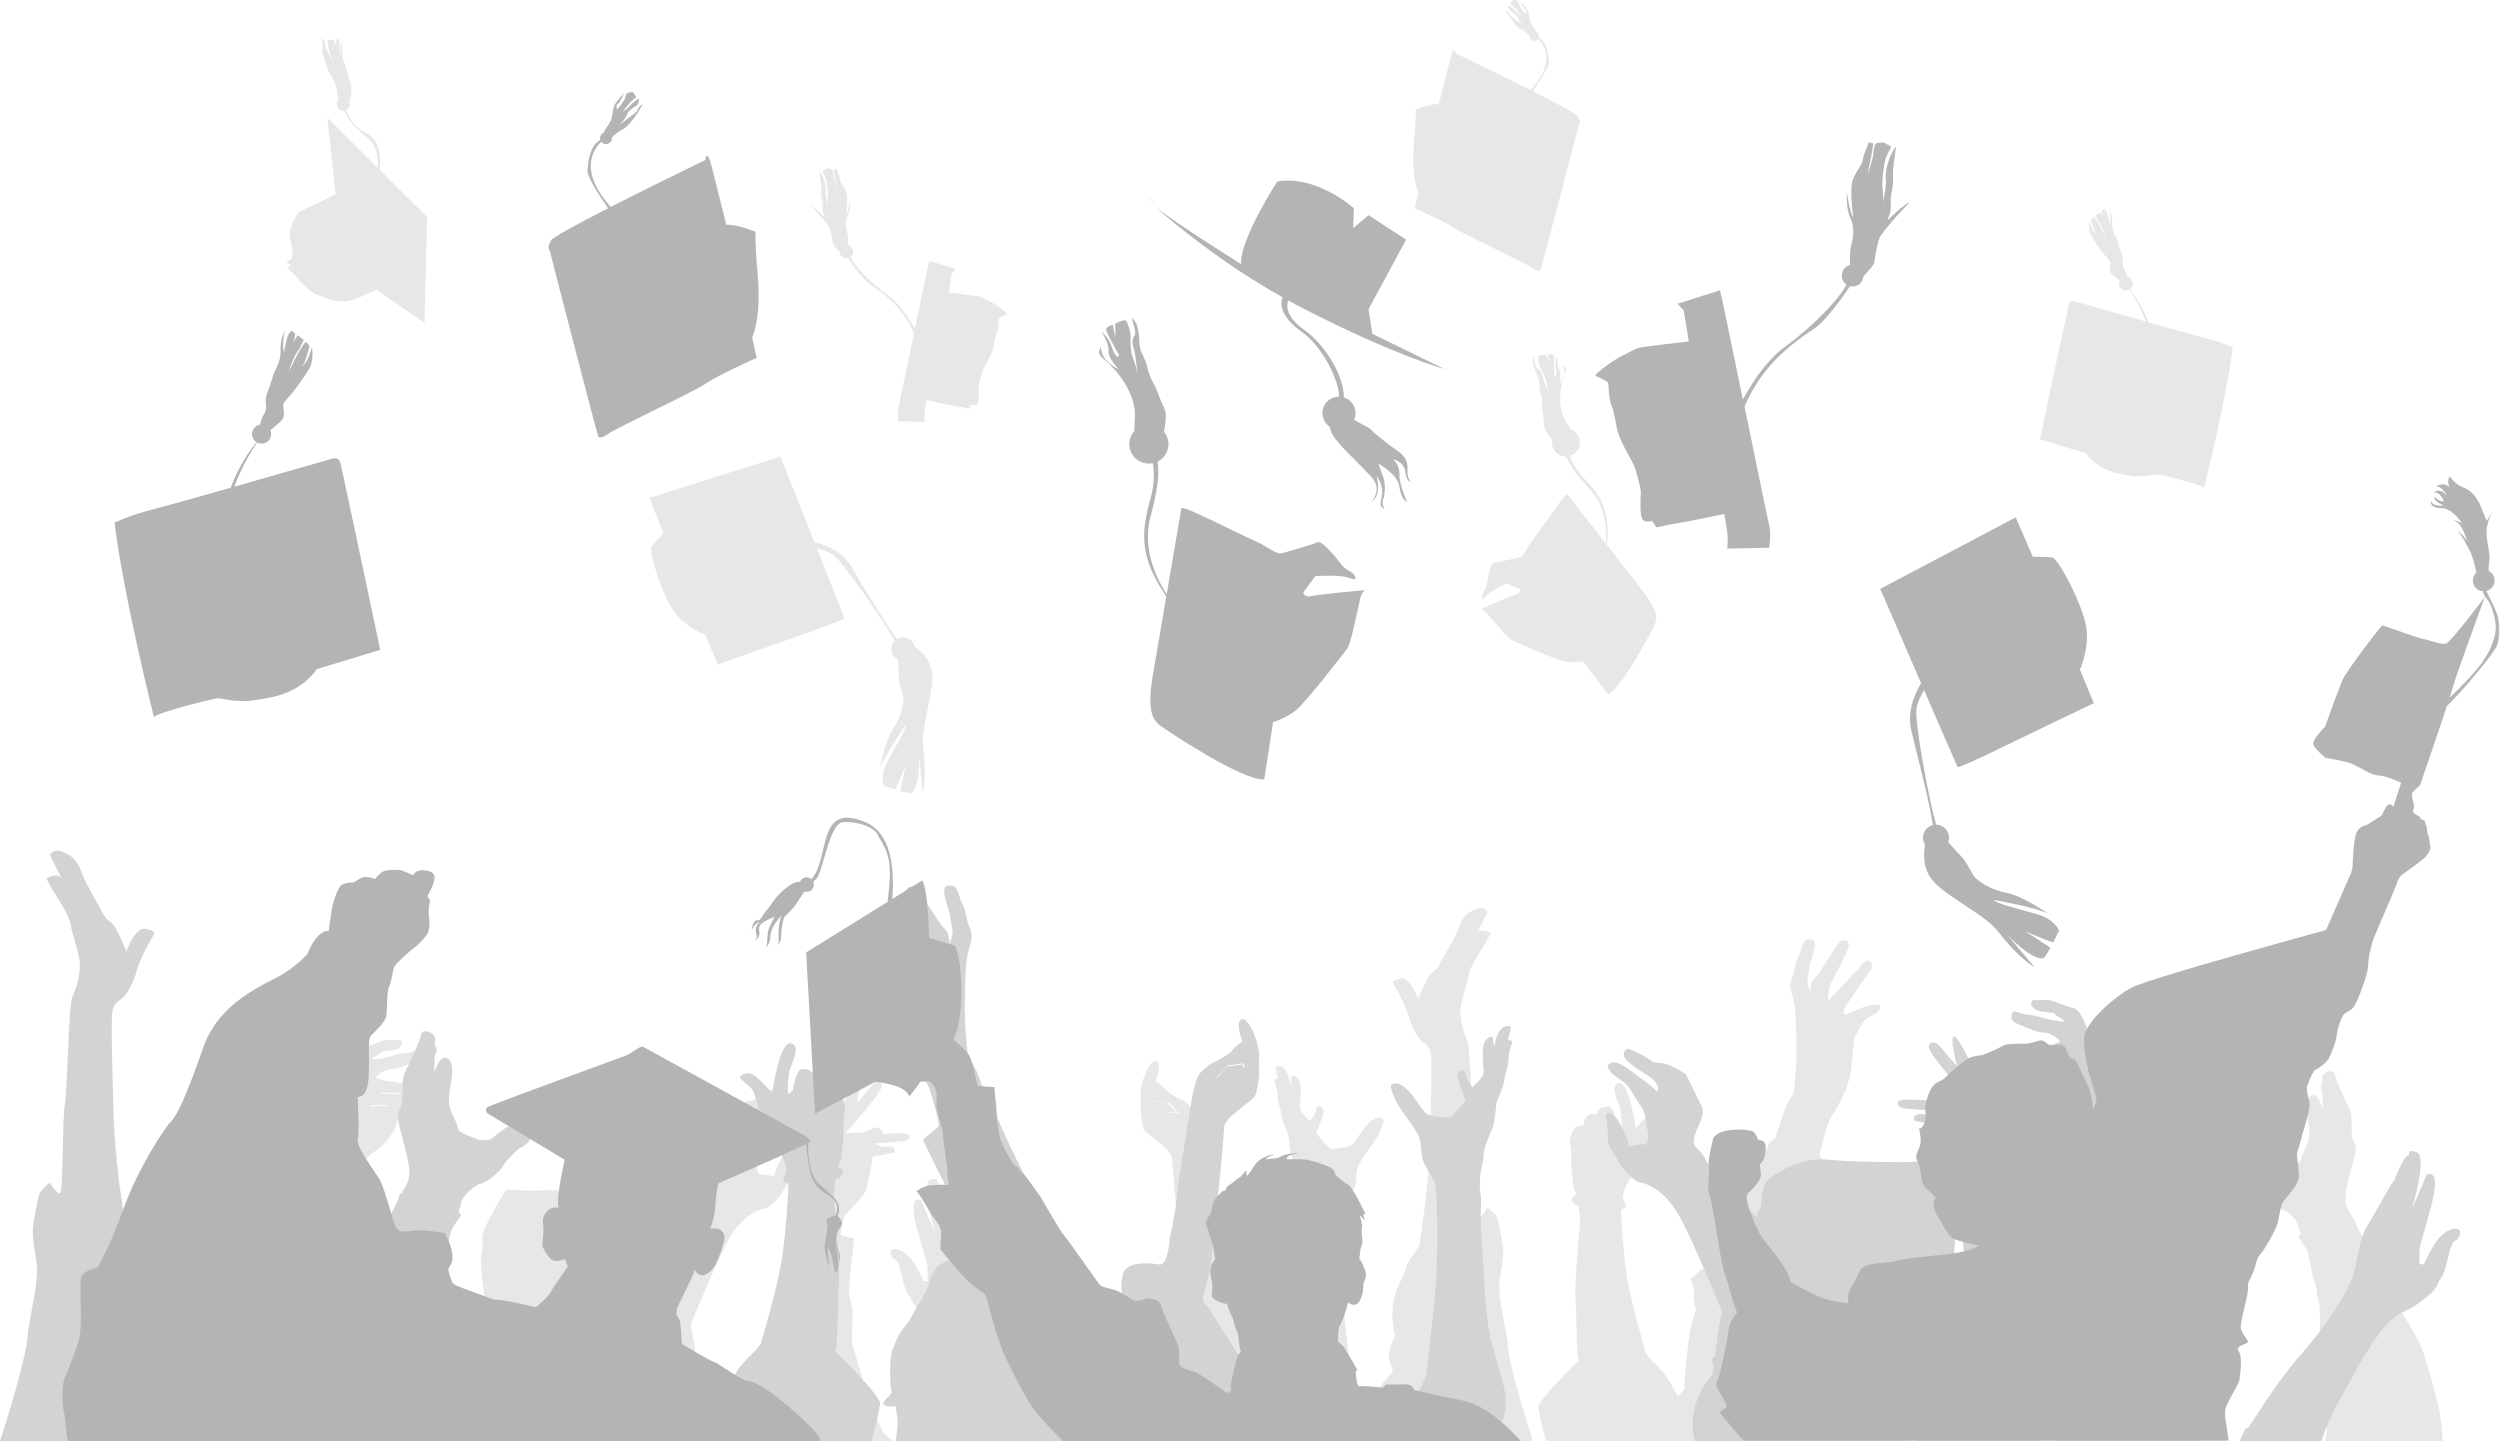 <svg xmlns="http://www.w3.org/2000/svg" xmlns:xlink="http://www.w3.org/1999/xlink" width="1440" height="830" version="1.1" viewBox="0 0 1440 830"><title>28466</title><desc>Created with Sketch.</desc><defs><polygon id="path-1" points=".777 .262 456.703 .262 456.703 555.948 .777 555.948"/></defs><g id="Page-1" fill="none" fill-rule="evenodd" stroke="none" stroke-width="1" opacity=".342"><g id="Desktop-HD-Copy-9" transform="translate(0, -3868)"><g id="28466" transform="translate(0, 3868)"><path id="Fill-3" fill="#B8BABB" d="M1191.69,175.23 C1192.449,172.712 1194.726,173.467 1194.726,173.467 C1194.726,173.467 1215.833,179.511 1235.895,185.189 C1233.126,177.472 1229.133,170.814 1226.476,166.849 C1225.907,167.16 1225.26,167.351 1224.57,167.351 C1222.353,167.351 1220.559,165.563 1220.559,163.356 C1220.559,162.776 1220.689,162.227 1220.913,161.729 C1219.593,160.707 1217.98,159.371 1216.445,157.901 C1213.711,155.27 1216.548,152.152 1215.082,150.106 C1213.616,148.06 1211.951,146.793 1210.286,144.358 C1208.622,141.922 1206.474,139.292 1204.516,135.881 C1202.558,132.471 1203.533,127.015 1203.533,127.015 C1204.809,133.055 1207.742,135.394 1207.742,135.394 C1206.077,133.543 1204.516,126.528 1204.516,126.528 L1205.982,125.066 C1208.527,126.723 1213.711,138.902 1213.219,137.245 C1212.736,135.589 1210.873,130.718 1209.795,129.353 C1208.717,127.989 1206.957,124.189 1206.957,124.189 L1209.502,122.241 L1211.365,125.163 C1211.365,125.163 1210.286,122.144 1210.675,121.461 C1211.071,120.779 1212.141,120.39 1212.141,120.39 C1212.141,120.39 1211.658,119.708 1212.926,121.266 C1214.202,122.826 1215.177,129.353 1215.177,129.353 C1216.255,125.748 1214.789,120 1214.789,120 C1216.152,123.021 1216.842,125.943 1216.643,129.353 C1216.445,132.763 1219.576,138.317 1219.576,138.317 C1220.361,141.532 1221.931,145.429 1222.517,147.183 C1223.104,148.937 1222.81,150.593 1222.707,151.86 C1222.612,153.127 1222.81,153.906 1223.88,155.66 C1224.536,156.727 1224.975,158.331 1225.217,159.428 C1227.123,159.737 1228.581,161.372 1228.581,163.356 C1228.581,164.761 1227.848,165.991 1226.744,166.703 C1232.178,173.69 1235.481,180.053 1237.43,185.624 C1251.8,189.688 1265.334,193.48 1269.819,194.621 C1280.687,197.392 1286,200.162 1286,200.162 C1282.455,229.878 1269.56,281 1269.56,281 C1267.033,278.734 1244.029,273.193 1242.761,273.193 C1241.502,273.193 1236.188,274.453 1235.179,274.2 C1234.17,273.948 1233.152,275.46 1220.007,272.69 C1206.862,269.919 1201.549,261.105 1201.549,261.105 C1198.013,260.098 1175,253.047 1175,253.047 C1175,253.047 1190.931,177.748 1191.69,175.23"/><path id="Fill-4" fill="#B8BABB" d="M873.328,342.437 C876.267,341.626 875.47,339.464 875.47,339.464 L867.983,335.951 C867.983,335.951 859.151,340.005 856.478,342.979 C853.805,345.951 853.805,344.599 853.805,344.599 C853.805,344.599 853.274,342.708 854.876,340.546 C856.478,338.384 856.478,335.141 857.018,332.708 C857.549,330.276 858.885,324.06 860.487,324.06 C862.098,324.06 872.523,321.628 875.196,321.088 C877.869,320.547 879.214,315.953 881.886,312.44 C884.559,308.926 895.524,293.253 896.595,291.901 C897.657,290.55 901.135,285.415 902.746,284.605 C902.746,284.605 913.72,298.683 925.002,313.148 C925.704,302.954 924.128,290.668 915.313,281.362 C907.295,272.902 903.697,267.227 902.223,262.97 C902.129,262.973 902.035,262.984 901.941,262.984 C897.512,262.984 893.914,259.354 893.914,254.877 C893.914,254.361 893.974,253.858 894.059,253.368 C893.28,252.412 892.466,251.345 891.661,250.17 C888.765,245.928 889.519,245.194 889.091,241.362 C888.663,237.528 888.234,236.06 888.337,233.45 C888.448,230.841 887.909,228.312 887.266,226.029 C886.624,223.745 886.838,221.707 886.512,219.423 C886.195,217.14 884.799,214.692 884.259,213.469 C883.728,212.246 883.189,210.37 882.872,209.147 C882.546,207.923 883.3,205.396 883.3,205.396 C883.3,205.396 883.617,206.619 884.371,209.799 C885.125,212.98 885.87,212.164 886.838,213.143 C887.806,214.122 888.448,215.509 888.663,217.221 C888.877,218.934 892.843,228.639 892.089,226.518 C891.344,224.398 890.916,221.543 890.59,219.504 C890.264,217.465 888.663,214.285 887.48,212.246 C886.298,210.207 885.553,205.721 886.084,205.07 C886.624,204.417 890.376,204.254 890.376,204.254 C890.376,204.254 892.946,209.391 892.946,208.984 C892.946,208.576 891.447,204.172 891.447,204.172 L892.946,204.009 C892.946,204.009 894.668,203.846 894.985,204.906 C895.31,205.966 895.199,216.568 895.199,216.568 L896.055,216.976 C896.167,216.651 896.921,215.426 896.167,211.92 C895.413,208.413 896.921,204.335 896.921,204.335 C896.921,204.335 896.707,206.129 897.024,209.31 C897.349,212.491 898.523,212.653 898.848,215.019 C899.079,216.724 898.48,219.987 898.12,221.682 C898.531,220.901 899.414,219.937 900.459,217.058 C901.958,212.898 900.03,209.799 900.03,209.799 C901.53,211.349 903.14,210.941 901.101,215.998 C899.062,221.054 896.278,234.185 902.069,242.993 C903.123,244.598 903.937,246 904.579,247.229 C907.715,248.333 909.959,251.337 909.959,254.877 C909.959,258.553 907.543,261.653 904.219,262.647 C905.65,266.545 908.057,270.955 912.101,275.146 C922.201,285.601 927.529,294.232 925.593,313.902 C933.329,323.82 941.116,333.809 945.527,339.464 C956.492,353.517 954.351,357.301 952.483,361.085 C950.607,364.868 934.297,396.217 926.278,400 L911.835,380.812 C911.835,380.812 904.348,382.434 898.463,380.272 C892.577,378.11 885.896,375.408 882.957,374.056 C880.01,372.705 873.328,370.003 870.656,368.651 C867.983,367.3 857.549,354.328 855.947,352.707 C854.345,351.085 853,350.815 853,350.815 C853,350.815 870.382,343.249 873.328,342.437"/><path id="Fill-5" fill="#B8BABB" d="M814.351,83.999 C815.926,65.725 815.395,63.115 815.395,63.115 C815.395,63.115 824.569,59.46 828.756,59.983 C828.756,59.983 835.049,35.444 835.832,32.31 C836.615,29.178 837.93,27.351 838.452,30.745 C838.452,30.745 861.787,41.883 881.606,51.874 C895.993,36.096 890.049,26.413 885.932,22.423 C885.436,23.086 884.644,23.52 883.756,23.52 C882.25,23.52 881.023,22.303 881.023,20.802 C881.023,20.699 881.049,20.602 881.058,20.503 C879.648,19.168 877.759,17.46 875.905,16.718 C872.946,15.535 866.235,5.066 867.349,5.657 C868.472,6.248 869.595,8.359 869.673,8.696 C869.751,9.034 877.985,15.113 877.985,15.113 C877.985,15.113 876.862,14.1 875.905,13.002 C874.947,11.905 874.303,10.723 873.903,9.625 C873.511,8.528 871.266,6.923 869.908,6.163 C868.55,5.403 868.628,2.87 868.628,2.87 C869.029,3.04 870.865,4.306 871.666,5.066 C872.467,5.826 873.59,7.008 874.068,7.515 C874.547,8.021 876.305,8.95 876.305,8.95 C875.269,8.021 875.426,7.852 873.268,5.319 C871.109,2.786 869.83,2.617 869.908,2.364 C869.986,2.111 871.431,0 871.431,0 C871.431,0 873.346,0.084 874.068,0.507 C874.782,0.929 874.782,2.617 875.504,3.715 C876.227,4.813 878.786,8.106 878.786,8.106 C878.699,7.515 879.421,5.826 878.307,5.319 C877.184,4.813 875.67,0.507 875.67,0.507 C875.67,0.507 878.864,4.222 879.665,5.488 C880.457,6.755 880.701,8.95 881.023,10.892 C881.336,12.833 882.381,14.691 883.66,16.126 C884.2,16.733 884.504,17.532 884.687,18.258 C885.732,18.638 886.48,19.628 886.48,20.802 C886.48,21.07 886.428,21.323 886.358,21.568 C891.276,24.557 891.816,30.99 892.259,35.189 C892.538,37.835 888.021,45.159 882.824,52.487 C896.411,59.355 908.066,65.555 908.91,67.031 C911.008,70.685 909.432,71.73 909.432,71.73 L906.551,82.955 C906.551,82.955 888.743,151.09 887.429,155.267 C887.429,155.267 886.907,157.355 882.981,154.484 C879.047,151.612 843.692,135.426 837.93,131.511 C832.168,127.596 814.873,120.025 814.873,120.025 L816.971,110.887 C816.971,110.887 812.784,102.273 814.351,83.999"/><path id="Fill-6" fill="#B8BABB" d="M474.773,124.206 C473.529,121.61 473.84,120.261 473.84,117.769 C473.84,115.276 472.699,112.369 473.011,109.669 C473.322,106.969 471.871,98.454 471.871,98.454 C472.907,99.492 474.047,101.984 474.565,103.542 C475.083,105.1 475.912,108.008 475.602,110.396 C475.291,112.784 476.949,120.261 476.949,120.261 C476.016,116.626 476.949,114.03 476.845,111.746 C476.741,109.461 476.327,104.373 475.498,102.4 C474.669,100.427 473.632,98.558 473.632,98.558 L476.43,97 C476.43,97 478.607,97.104 479.125,97.415 C479.643,97.727 480.058,100.219 480.162,101.57 C480.265,102.919 482.13,108.631 482.13,108.631 C482.13,108.631 481.716,106.034 481.198,103.75 C480.679,101.465 480.058,97.415 480.058,97.415 C480.058,97.415 481.923,96.793 481.82,97.104 C481.716,97.415 483.685,101.361 483.892,103.335 C484.1,105.307 486.587,107.488 487.623,111.019 C488.66,114.55 487.312,123.999 487.312,123.999 C488.66,122.13 489.696,114.446 489.696,114.446 C489.592,115.899 489.903,121.195 488.349,124.206 C486.794,127.218 487.209,130.852 488.038,134.072 C488.549,136.055 488.548,139.059 488.471,141.077 C490.174,141.504 491.441,143.035 491.441,144.873 C491.441,146.2 490.779,147.368 489.773,148.079 C489.788,148.11 489.796,148.137 489.811,148.169 C492.023,152.874 501.536,162.983 511.614,170.26 C518.852,175.485 524.194,184.288 526.993,189.42 C528.717,181.36 534.56,152.357 535.243,150.167 L550.477,154.995 L548.301,157.331 L546.435,168.547 C546.435,168.547 563.069,170.416 564.623,170.883 C566.178,171.351 569.443,173.375 570.686,173.843 C571.93,174.31 581.257,180.54 579.857,181.007 C578.459,181.475 575.816,182.876 575.505,183.344 C575.194,183.811 575.349,188.951 574.261,191.443 C573.173,193.936 572.552,199.232 571.93,201.256 C571.308,203.281 569.443,207.019 568.821,208.109 C568.199,209.2 565.867,213.25 565.556,214.808 C565.245,216.365 563.535,221.194 563.691,223.063 C563.846,224.932 564.157,231.629 562.913,232.72 C561.67,233.81 559.649,233.032 559.649,233.032 L558.095,235.368 C558.095,235.368 551.565,233.967 549.234,233.655 C546.902,233.343 533.688,230.539 533.688,230.539 C533.688,230.539 532.445,237.549 532.445,238.951 C532.445,240.352 532.6,243 532.6,243 L517.522,242.689 C517.522,242.689 516.744,237.393 517.522,234.589 C518.261,231.921 525.332,196.687 526.416,191.945 C525.24,189.29 523.31,185.089 519.387,179.917 C513.48,172.129 505.708,166.833 501.044,163.718 C496.748,160.849 489.556,150.321 488.447,148.678 C488.15,148.749 487.842,148.799 487.523,148.799 C485.449,148.799 483.769,147.18 483.631,145.137 C481.962,143.434 479.821,140.941 479.747,140.198 C479.643,139.16 478.917,134.487 477.985,131.683 C477.052,128.88 467,118.496 467,118.496 C470.938,120.261 476.016,126.803 474.773,124.206"/><path id="Fill-7" fill="#B8BABB" d="M382.161,307.287 L374,286.774 L449.55,263 C449.55,263 462.148,294.806 469.062,312.192 C477.527,314.279 485.547,318.466 490.328,326.382 C500.704,343.566 510.615,360.051 516.613,367.994 C517.629,367.379 518.817,367.019 520.091,367.019 C523.325,367.019 526.024,369.296 526.678,372.334 C530.624,374.976 536.85,380.578 536.996,389.41 C537.203,402.057 530.151,419.473 531.81,431.498 C533.47,443.523 532.433,453.89 531.395,456.793 C531.395,456.793 529.944,439.792 529.528,434.815 C529.528,434.815 530.151,455.341 524.344,457 L518.535,455.756 C518.535,455.756 520.402,446.84 521.647,440.62 C521.647,440.62 517.498,451.195 515.632,454.719 L509.202,452.646 C509.202,452.646 507.056,448.814 509.618,441.94 C510.036,440.82 510.579,439.618 511.276,438.34 C516.254,429.218 521.647,420.925 521.854,417.4 C521.854,417.4 508.787,435.852 506.921,442.695 C506.921,442.695 509.409,427.144 514.595,419.473 C519.78,411.802 520.402,404.13 520.402,402.473 C520.402,400.813 517.706,393.972 517.706,390.032 C517.706,387.576 517.384,383.347 517.242,379.857 C514.945,378.783 513.35,376.459 513.35,373.757 C513.35,371.9 514.102,370.218 515.318,368.999 C514.615,368.104 513.984,367.148 513.558,366.189 C511.898,362.457 485.972,323.688 479.749,319.54 C477.251,317.876 473.98,316.684 470.506,315.821 C471.261,317.717 471.909,319.343 472.401,320.573 C477.064,332.226 486.158,355.302 486.392,356.001 C486.625,356.7 473.334,361.595 466.572,363.926 C459.81,366.257 413.407,382.806 413.407,382.806 L406.178,365.558 C406.178,365.558 394.753,361.362 388.223,352.272 C381.695,343.181 374,319.407 375.166,314.745 L382.161,307.287"/><path id="Fill-8" fill="#B8BABB" d="M165,151.069 C165,151.069 166.159,150.071 167.485,149.406 C168.809,148.74 168.809,144.082 167.153,137.595 C165.497,131.108 172.122,122.125 172.122,122.125 L193.325,111.979 L188.521,67.732 L217.613,96.693 C217.83,89.592 216.537,82.955 211.957,79.518 C202.723,72.585 199.58,67.286 198.259,63.743 C198.085,63.768 197.912,63.797 197.731,63.797 C195.638,63.797 193.942,62.093 193.942,59.992 C193.942,59.064 194.285,58.225 194.834,57.565 C194.431,55.673 193.942,51.945 193.942,50.821 C193.942,49.324 191.954,45.706 190.214,42.836 C188.475,39.966 188.226,37.846 186.984,34.477 C185.741,31.108 185.244,29.736 185.741,27.115 C186.238,24.496 184.996,22 184.996,22 C186.611,22.874 187.232,22.998 187.356,25.619 C187.481,28.238 192.077,36.099 192.077,36.099 C191.954,35.725 190.338,31.732 189.842,30.36 C189.344,28.987 188.599,23.123 188.599,23.123 L192.326,22.874 L192.824,28.363 C192.824,28.236 192.824,28.047 192.824,27.739 C192.824,26.367 193.445,22.748 193.817,22.748 C194.189,22.748 195.557,22.25 195.557,23.123 C195.557,23.996 195.681,31.358 195.681,31.358 C195.681,31.358 196.054,33.728 195.93,30.858 C195.805,27.989 197.171,22.374 197.171,22.374 L197.048,28.613 C196.426,32.605 200.03,40.715 201.893,47.702 C203.28,52.903 201.914,56.718 201.125,58.33 C201.371,58.834 201.52,59.393 201.52,59.992 C201.52,61.523 200.615,62.833 199.316,63.438 C200.859,67.274 204.317,73.756 210.839,76.647 C217.951,79.802 219.428,87.718 218.75,97.825 L246,124.953 L244.509,186 C244.509,186 217.178,167.204 216.847,166.704 C216.847,166.704 205.914,172.527 199.951,173.525 C193.988,174.522 184.214,170.697 180.902,169.034 C177.589,167.37 170.797,159.885 169.307,158.055 C167.816,156.225 165.497,154.396 165.497,154.396 L167.65,152.732 L165,151.069"/><path id="Fill-9" fill="#B8BABB" d="M673.841,636.766 C673.197,635.863 672.201,634.96 672.201,634.96 C672.201,634.96 665.757,634.451 664.117,634 L664,635.75 C664,635.75 664.996,636.145 665.523,636.653 C666.05,637.161 666.226,637.669 666.636,637.839 C667.045,638.008 668.335,638.403 668.803,638.911 C669.272,639.42 669.858,639.475 670.444,639.871 C671.029,640.267 673.958,640.549 675.071,640.662 C676.184,640.775 678,641 678,641 C678,641 674.485,637.669 673.841,636.766"/><path id="Fill-10" fill="#B8BABB" d="M676.27,641.132 C675.11,641.01 672.057,640.704 671.446,640.276 C670.836,639.847 670.225,639.786 669.736,639.235 C669.248,638.685 667.905,638.257 667.477,638.074 C667.05,637.89 666.867,637.34 666.317,636.789 C665.768,636.239 664.729,635.81 664.729,635.81 L664.852,633.915 C666.561,634.404 673.278,634.955 673.278,634.955 C673.278,634.955 674.316,635.933 674.988,636.912 C675.659,637.89 679.323,641.499 679.323,641.499 C679.323,641.499 677.43,641.254 676.27,641.132 Z M737.025,823.152 C735.703,818.511 735.372,817.856 735.703,813.552 C736.033,809.239 735.041,799.64 735.041,799.64 L740,793.016 C740,793.016 739.669,788.048 739.669,784.736 C739.669,781.424 734.38,773.808 732.067,771.496 C729.752,769.176 724.132,762.552 725.786,759.576 C727.439,756.592 729.422,751.96 727.769,744.008 C726.116,736.065 713.224,737.721 708.596,738.376 C703.968,739.04 703.307,724.472 703.307,724.472 C700.766,714.122 699.616,704.734 699.097,698.034 L698.521,694.133 C698.521,694.133 692.966,659.175 692.207,654.358 C691.448,649.541 689.676,642.442 688.411,640.161 C687.146,637.879 681.578,633.57 679.807,633.062 C678.035,632.555 671.455,628.499 670.949,627.232 C670.442,625.964 665.634,622.667 665.634,622.667 C665.634,622.667 669.43,613.288 666.393,611.259 C664.245,609.826 661.078,614.556 659.054,620.133 C657.029,625.71 656.775,629.513 657.029,631.795 C657.283,634.077 656.523,638.64 657.283,642.949 C658.041,647.259 658.294,650.808 660.319,652.33 C662.344,653.851 668.923,659.175 671.202,661.203 C673.48,663.231 674.998,666.02 674.998,666.02 C674.998,666.02 676.516,687.569 678.035,700.246 C679.554,712.922 681.071,737.005 683.35,745.121 C685.627,753.228 686.133,755.005 686.133,756.782 C686.133,758.559 683.097,760.327 682.084,762.612 C681.071,764.889 646.146,817.373 641.085,829.793 C641.058,829.862 641.028,829.931 641,830 L737.688,830 C737.761,827.766 737.672,825.42 737.025,823.152 L737.025,823.152 Z"/><path id="Fill-11" fill="#B8BABB" d="M868.683,776.72 C867.937,766.033 862.382,747.6 863.864,737.284 C865.346,726.96 866.828,722.17 864.973,713.692 C863.127,705.215 863.5,702.266 860.909,699.317 C858.309,696.368 856.827,695.632 856.827,695.632 C856.827,695.632 853.499,701.528 851.644,701.16 C849.798,700.792 850.535,664.67 849.053,655.086 C847.571,645.502 847.198,603.114 844.979,598.69 C842.761,594.267 840.161,585.421 841.643,578.417 C843.125,571.414 845.716,564.411 846.089,561.093 C846.461,557.776 852.017,548.561 853.871,545.981 C855.717,543.401 858.681,537.503 858.681,537.503 C858.681,537.503 853.871,534.186 850.907,537.135 L856.827,525.339 C856.827,525.339 855.353,520.916 848.68,524.234 C842.015,527.551 841.279,531.974 839.424,536.398 C837.569,540.821 829.795,554.459 828.313,557.039 C826.831,559.619 824.613,559.25 822.021,564.042 C819.421,568.834 816.83,575.468 816.83,575.468 C816.83,575.468 812.384,562.199 806.462,563.674 C800.536,565.148 802.018,565.885 804.61,570.308 C807.201,574.731 810.911,582.84 811.647,586.159 C812.384,589.475 814.975,595.004 817.575,598.322 C820.167,601.639 823.495,600.902 824.24,607.537 C824.977,614.172 823.867,648.451 823.495,660.983 C823.131,673.515 820.903,695.263 819.794,701.16 C818.685,707.058 818.312,715.903 817.203,718.115 C816.093,720.327 811.275,725.122 809.793,730.651 C808.311,736.18 801.277,745.392 802.018,757.925 C802.758,770.458 803.869,768.983 803.869,768.983 C803.869,768.983 799.055,777.462 800.166,782.991 C801.277,788.52 802.758,788.149 802.018,789.995 C801.277,791.832 796.091,796.257 794.61,799.94 C794.592,799.992 794.57,800.026 794.55,800.078 C794.445,804.175 794.289,808.29 794.087,812.395 C795.772,815.345 797.691,818.632 797.202,819.848 C796.561,821.443 794.251,820.003 793.647,820.305 C793.451,823.531 793.234,826.765 793,830 L883,830 C876.223,809.773 869.185,784.009 868.683,776.72"/><path id="Fill-12" fill="#B8BABB" d="M977.364,827.09 C975.512,826.35 972.189,824.877 972.189,821.941 C972.189,818.997 971.073,811.266 969.965,810.164 C968.857,809.062 968.121,806.487 966.641,804.275 C965.162,802.071 961.83,795.82 959.614,792.505 C957.39,789.191 950.363,782.57 950.363,782.57 L948.147,779.625 C948.147,779.625 940.012,752.772 937.424,737.318 C934.837,721.866 933.72,699.055 933.72,697.215 C933.72,695.376 936.68,697.215 936.316,694.272 C935.944,691.328 934.092,690.961 934.837,688.385 C935.572,685.81 937.424,680.291 939.268,678.451 C941.12,676.612 945.187,668.886 946.667,666.678 C948.147,664.471 950.363,650.858 952.587,647.915 C954.802,644.971 958.87,642.764 958.87,641.66 C958.87,640.556 955.174,637.981 951.479,640.556 C947.775,643.131 942.227,649.754 942.227,649.754 C942.227,649.754 938.532,624 932.984,624 C927.324,624 931.132,632.83 932.612,636.51 C934.092,640.189 934.092,648.282 934.092,648.282 L933.72,650.49 L931.505,648.282 C931.505,648.282 929.653,637.246 926.693,637.246 C923.742,637.246 920.41,638.349 919.674,641.66 C919.674,641.66 914.126,640.924 913.01,644.604 C911.902,648.282 911.902,648.282 911.902,648.282 C911.902,648.282 907.835,648.282 906.355,650.49 C904.875,652.697 903.767,658.216 904.503,659.687 C905.247,661.16 904.875,669.99 905.247,673.669 C905.619,677.348 906.355,684.338 906.355,684.338 L908.207,688.017 C908.207,688.017 904.503,688.753 905.619,691.697 C906.727,694.64 908.942,693.904 908.942,693.904 C908.942,693.904 910.422,700.895 910.05,704.573 C909.687,708.253 906.727,741.735 907.463,748.356 C908.207,754.976 907.835,778.523 909.315,783.672 C909.315,783.672 885.273,806.858 886.017,810.904 C886.623,814.227 888.483,823.526 890.569,830 L979,830 C978.524,828.493 977.961,827.331 977.364,827.09"/><path id="Fill-13" fill="#B8BABB" d="M514.109,829.57 C506.346,825.533 505.484,816.021 503.184,812.277 C500.884,808.524 492.26,778.551 491.11,774.807 C489.96,771.054 491.11,762.988 491.11,757.505 C491.11,752.031 488.811,747.709 489.097,741.942 C489.385,736.175 491.973,713.407 491.973,713.407 C491.973,713.407 486.511,712.254 484.21,711.389 C484.21,711.389 485.073,701.877 487.085,699.571 C489.097,697.265 497.147,689.195 498.297,686.6 C499.447,684.006 502.034,671.9 502.034,670.17 C502.034,668.44 502.897,666.135 502.897,666.135 C502.897,666.135 514.109,664.117 515.258,663.828 C515.258,663.828 517.846,658.929 508.071,660.658 L503.759,658.64 C503.759,658.64 518.133,657.775 521.295,657.199 C524.458,656.623 525.32,653.163 521.295,652.876 C517.271,652.587 508.646,653.163 508.646,653.163 C508.646,653.163 507.496,649.128 504.909,649.416 C502.322,649.705 498.009,652.587 495.134,652.587 C492.26,652.587 487.085,652.587 487.085,652.587 C487.085,652.587 507.783,629.815 508.071,625.203 C508.071,625.203 506.634,619.727 501.459,626.068 C496.285,632.41 493.41,635.292 493.41,635.292 C493.41,635.292 497.722,619.439 494.848,620.015 C491.973,620.592 483.922,639.905 482.199,643.363 C480.473,646.823 477.024,650.858 475.299,651.434 C473.573,652.011 470.411,652.587 469.549,656.046 C468.687,659.504 468.399,661.235 468.112,664.693 C467.824,668.152 467.536,677.664 466.387,682.565 C465.237,687.464 465.237,692.076 463.225,696.4 C461.212,700.724 458.625,704.472 458.913,706.201 C459.2,707.93 456.325,705.624 456.325,705.624 C456.325,705.624 454.888,718.019 454.601,720.325 C454.313,722.631 451.438,731.277 452.587,738.775 C453.738,746.263 450,754.337 450,760.965 C450,767.593 454.025,798.151 453.738,807.947 C453.54,814.67 452.264,823.002 451.11,830 L514.8,830 C514.558,829.828 514.323,829.682 514.109,829.57"/><path id="Fill-14" fill="#B8BABB" d="M219.994,639.496 C221.133,639.308 221.733,638.745 222.272,638.556 C222.812,638.369 223.77,637.868 223.95,637.804 C224.13,637.742 223.83,637.241 222.991,637.052 C222.152,636.865 214,637.241 214,637.241 C214,637.241 216.398,639.308 217.176,639.809 C217.956,640.311 218.855,639.684 219.994,639.496"/><path id="Fill-15" fill="#B8BABB" d="M225.882,631.402 C226.495,631.603 227.781,632.537 227.965,632.738 C228.149,632.938 229.252,633.139 229.497,632.871 C229.742,632.604 230.784,631.269 230.967,631.202 C231.152,631.135 230.539,630.467 229.497,630.267 C228.455,630.067 220,630 220,630 C220.491,630.334 221.287,630.935 221.899,630.935 C222.512,630.935 225.269,631.202 225.882,631.402"/><path id="Fill-16" fill="#B8BABB" d="M222.654,636.547 C223.543,636.737 223.861,637.243 223.67,637.306 C223.48,637.37 222.463,637.875 221.891,638.064 C221.32,638.254 220.684,638.823 219.477,639.012 C218.27,639.202 217.316,639.834 216.49,639.328 C215.664,638.823 213.123,636.737 213.123,636.737 C213.123,636.737 221.764,636.358 222.654,636.547 Z M229.071,629.596 C230.151,629.785 230.787,630.418 230.596,630.481 C230.406,630.544 229.325,631.808 229.071,632.061 C228.817,632.314 227.673,632.124 227.482,631.935 C227.292,631.744 225.958,630.86 225.322,630.67 C224.687,630.481 221.828,630.228 221.192,630.228 C220.556,630.228 219.731,629.659 219.222,629.343 C219.222,629.343 227.99,629.406 229.071,629.596 Z M216.773,827.264 C216.773,827.264 214.726,815.049 213.498,811.793 C212.27,808.536 211.451,777.594 209.814,767.815 C208.177,758.045 205.311,747.861 205.311,746.237 C205.311,744.604 201.218,729.539 201.627,726.688 C202.037,723.84 199.989,718.547 199.989,717.325 C199.989,716.104 200.808,705.924 200.808,705.924 C200.808,705.924 200.399,696.966 202.037,694.93 C203.674,692.894 200.808,687.6 200.808,687.6 C200.808,687.6 200.399,673.756 205.311,671.72 C210.223,669.684 213.089,664.39 215.955,663.169 C218.82,661.947 225.37,654.618 227.417,650.139 C229.464,645.66 228.236,644.032 230.692,642.402 C233.148,640.774 233.967,636.702 238.061,635.073 C242.155,633.444 245.43,631.001 246.658,628.965 C247.886,626.93 245.956,619.986 238.463,624.554 C238.463,624.554 234.031,624.715 231.936,624.153 C229.841,623.592 222.59,622.63 221.381,622.47 C220.173,622.31 218.399,621.508 217.594,621.188 C216.788,620.867 216.225,620.867 216.869,619.986 C217.513,619.104 221.542,616.139 224.846,615.979 C228.149,615.818 230.889,614.696 235.642,612.772 C240.397,610.849 241.685,610.128 241.847,608.364 C242.009,606.601 241.605,604.037 239.107,605.159 C236.61,606.281 234.192,606.681 233.145,606.681 C232.097,606.681 228.552,607.403 227.102,607.804 C225.652,608.204 223.637,608.926 222.751,609.006 C221.865,609.085 220.575,609.647 219.689,609.647 C218.802,609.647 217.997,609.727 216.627,610.048 C215.257,610.368 214.371,609.888 214.371,609.888 C214.371,609.888 215.66,608.525 217.433,607.723 C219.205,606.922 219.286,605.96 219.77,605.8 C220.253,605.64 225.893,605.239 228.149,604.518 C230.406,603.796 231.775,601.552 231.695,600.671 C231.614,599.789 230.646,599.024 230.646,599.024 C230.646,599.024 226.442,599.151 224.278,599.024 C222.112,598.897 220.329,599.277 218.418,600.164 C216.508,601.051 210.904,602.951 209.376,603.205 C207.848,603.458 206.574,604.978 205.3,607.258 C204.026,609.538 200.716,618.279 198.551,619.293 C196.385,620.307 192.563,621.32 191.546,622.713 C190.527,624.107 189.762,628.033 189.253,631.074 C188.744,634.115 185.305,654.764 183.521,659.578 C181.739,664.392 178.554,668.826 176.517,671.993 C174.479,675.16 175.626,677.06 174.988,680.354 C174.352,683.647 174.352,683.647 174.352,683.647 C174.352,683.647 172.95,685.041 172.187,687.574 C171.423,690.108 167.984,702.396 167.984,703.283 C167.984,704.17 166.455,704.043 166.328,706.577 C166.201,709.11 164.162,716.458 161.361,721.398 C158.559,726.343 158.687,730.645 158.813,733.435 C158.941,736.216 157.667,740.147 155.502,743.948 C153.337,747.749 151.172,757.121 149.771,766.494 C148.37,775.875 146.46,778.786 142.894,786.768 C139.327,794.749 137.162,795.76 138.308,805.772 C138.308,805.772 140.55,817.191 142.618,829 L218.742,829 C218.092,828.318 217.434,827.73 216.773,827.264 L216.773,827.264 Z"/><path id="Fill-17" fill="#B8BABB" d="M403.721,796.728 C401.579,793.871 401.875,790.893 403.541,787.958 C402.217,786.951 401.314,786.073 401.314,785.617 C401.314,783.956 399.326,770.023 398.663,767.363 C398,764.712 397.669,763.378 397.669,763.378 C397.669,763.378 413.244,724.889 420.533,712.611 C427.823,700.335 436.107,697.016 439.752,696.352 C443.397,695.689 449.03,690.047 451.681,685.069 C454.332,680.092 457.314,676.774 456.983,674.783 C456.651,672.793 457.646,663.17 457.977,661.842 C458.308,660.515 454.995,657.528 450.356,666.488 C445.717,675.447 446.048,677.438 446.048,677.438 C446.048,677.438 439.089,676.442 437.764,676.442 C436.438,676.442 435.445,672.46 436.438,669.143 C437.432,665.824 437.101,660.846 439.421,657.528 C441.74,654.21 445.717,646.578 448.368,644.587 C451.019,642.596 455.326,639.941 455.658,638.946 C455.989,637.95 458.971,635.628 454.995,634.3 C451.019,632.973 444.391,639.277 439.089,642.928 C433.787,646.578 431.468,649.233 431.468,649.233 C431.468,649.233 428.154,645.914 437.764,639.941 C447.374,633.968 451.681,630.318 446.711,627 C446.711,627 437.432,630.318 433.787,633.968 C433.787,633.968 428.486,634.3 425.835,635.296 C423.184,636.291 417.883,639.277 416.888,639.941 C415.894,640.605 410.26,653.546 408.604,656.2 C406.947,658.855 407.941,661.842 408.604,663.833 C409.266,665.824 413.905,674.12 411.917,677.106 C409.93,680.092 407.941,680.756 406.285,684.406 C404.628,688.057 394.024,699.339 391.705,701.993 C389.385,704.648 379.775,714.272 379.775,714.272 C379.775,714.272 379.444,710.621 378.119,709.957 C376.793,709.294 378.119,698.343 373.811,694.693 C369.503,691.043 356.248,683.079 343.325,684.406 C330.402,685.734 307.206,685.734 303.563,685.734 C299.917,685.734 291.633,685.069 291.633,685.069 C291.633,685.069 277.053,708.298 277.715,712.944 C278.378,717.589 277.385,721.239 277.053,724.889 C276.721,728.54 278.047,739.16 278.378,741.811 C278.711,744.47 280.367,758.74 280.035,764.041 C279.704,769.351 281.361,785.282 282.686,790.592 C284.012,795.902 286.663,799.551 289.644,803.2 C292.627,806.849 294.283,809.508 297.597,814.156 C300.911,818.795 303.563,822.117 302.899,824.44 C302.613,825.439 302.266,827.504 302.122,830 L411.919,830 C414.491,819.586 412.837,808.39 403.721,796.728"/><path id="Fill-18" fill="#B8BABB" d="M628.447,828.901 C626.236,823.864 625.573,822.774 624.91,823.426 C624.247,824.087 611.867,801.978 597.057,785.337 C582.246,768.704 572.299,752.501 569.425,744.184 C566.551,735.859 566.551,725.355 561.689,717.693 C556.825,710.03 548.646,694.269 547.762,694.707 C547.762,694.707 542.678,680.915 539.804,681.133 C539.804,681.133 540.909,677.631 535.826,679.601 C530.741,681.571 536.047,701.055 538.256,708.936 C538.256,708.936 533.173,697.99 530.741,691.423 C530.741,691.423 522.563,686.606 528.088,707.185 C533.615,727.766 534.499,729.079 534.278,730.169 C534.057,731.268 534.499,737.833 534.499,737.833 L532.067,738.056 C532.067,738.056 527.867,728.204 523.225,723.385 C518.583,718.568 511.509,717.693 513.278,722.947 C515.047,728.204 516.152,721.195 519.246,734.332 C522.341,747.463 523.447,744.399 524.773,748.338 C526.099,752.286 532.951,756.878 536.268,759.289 C539.583,761.692 547.099,763.666 552.846,770.67 C558.594,777.673 565.005,787.963 568.541,794.752 C572.078,801.541 581.804,816.646 585.341,828.464 C585.503,829.004 585.65,829.502 585.799,830 L629,830 C628.764,829.562 628.573,829.193 628.447,828.901"/><path id="Fill-19" fill="#B8BABB" d="M785.325,809.481 C781.799,803.772 778.816,796.981 778.545,795.078 C778.274,793.175 774.207,759.464 773.393,745.597 C772.579,731.739 772.579,699.388 774.207,695.31 C775.833,691.232 779.901,686.61 780.715,681.989 C781.529,677.368 780.715,673.834 783.698,668.941 C786.681,664.047 791.291,658.339 793.46,654.533 C795.629,650.727 796.714,646.649 796.985,645.562 C797.257,644.475 793.731,641.213 787.494,648.008 C781.257,654.805 780.443,660.242 775.291,660.785 C770.139,661.329 766.613,662.417 765.257,660.785 C763.901,659.155 758.206,653.446 758.206,652.63 C758.206,651.815 763.088,641.484 762.275,639.309 C761.461,637.135 758.478,635.776 758.206,638.494 C757.935,641.213 756.308,643.116 755.495,644.475 C754.681,645.834 754.681,645.834 754.681,645.834 C754.681,645.834 748.716,640.669 748.716,638.222 C748.716,635.776 750.342,624.63 747.902,621.64 C745.461,618.649 744.105,619.737 744.105,619.737 L743.292,625.174 C743.292,625.174 741.935,611.854 734.885,614.3 C734.074,614.581 736.242,621.096 736.242,621.096 C736.242,621.096 733.53,621.368 734.072,622.999 C734.614,624.63 735.97,628.436 735.97,631.969 C735.97,635.503 737.597,637.679 738.139,642.572 C738.682,647.465 741.665,650.999 742.207,654.805 C742.749,658.61 743.021,664.047 744.105,666.766 C745.19,669.485 748.987,678.183 748.716,680.63 C748.445,683.077 750.342,688.786 750.614,692.591 C750.885,696.397 750.885,698.844 750.342,701.834 C749.8,704.824 750.342,709.445 750.342,713.795 C750.342,718.145 748.716,741.255 748.174,752.396 C747.631,763.547 745.19,777.137 745.19,777.137 C745.19,777.137 738.953,798.339 737.868,803.772 C736.784,809.213 737.326,815.19 739.495,820.9 C739.971,822.154 741.115,825.476 742.642,830 L793.207,830 C790.233,821.081 787.057,812.292 785.325,809.481"/><path id="Fill-20" fill="#B8BABB" d="M1069.6,818.326 C1070.276,813.171 1070.678,811.815 1070.678,811.815 C1070.678,811.815 1075.383,812.489 1076.453,811.271 C1077.531,810.054 1076.453,809.639 1075.922,808.689 C1075.383,807.74 1072.158,805.572 1072.688,803.94 C1073.227,802.317 1074.305,787.526 1071.884,781.827 C1069.463,776.128 1069.463,775.048 1065.835,770.567 C1062.207,766.094 1060.325,761.345 1059.649,760.257 C1058.982,759.169 1057.502,757.675 1056.698,755.784 C1055.885,753.885 1054.944,752.52 1053.737,749.671 C1052.531,746.821 1053.061,745.742 1051.453,743.16 C1049.836,740.587 1049.032,739.232 1047.415,738.144 C1045.806,737.056 1038.679,734.077 1038.679,734.077 C1038.679,734.077 1042.846,700.424 1043.924,698.661 C1045.002,696.897 1055.885,674.646 1056.296,673.696 C1056.698,672.747 1048.356,666.913 1048.091,665.963 C1047.825,665.014 1052.12,648.19 1053.737,645.205 C1055.346,642.22 1064.492,629.331 1066.1,616.577 C1067.717,603.824 1067.717,598.804 1068.119,598.126 C1068.522,597.447 1072.962,588.085 1074.305,587.271 C1075.648,586.458 1080.756,583.608 1081.432,582.93 C1082.099,582.252 1083.853,579.945 1082.502,579.131 C1081.158,578.317 1076.453,578.724 1073.099,580.217 C1069.736,581.709 1064.492,583.608 1063.551,584.287 C1062.61,584.965 1061.129,583.473 1062.61,580.623 C1064.09,577.775 1075.648,561.358 1076.727,559.865 C1077.805,558.373 1079.678,555.93 1077.129,553.624 C1074.57,551.318 1070.404,558.78 1068.924,559.594 C1067.452,560.408 1065.031,563.936 1063.953,565.157 C1062.875,566.378 1056.022,573.026 1054.944,574.383 C1053.874,575.739 1052.796,577.096 1052.796,577.096 C1052.796,577.096 1053.464,568.005 1054.815,565.835 C1056.159,563.665 1064.355,547.79 1064.757,545.349 C1065.168,542.906 1064.629,541.414 1061.805,541.685 C1058.982,541.956 1056.963,546.162 1055.346,548.74 C1053.737,551.318 1047.688,560.815 1046.208,562.443 C1044.728,564.071 1043.522,565.157 1043.248,567.056 C1042.983,568.955 1042.444,571.533 1042.444,571.127 C1042.444,570.719 1040.835,566.92 1041.101,564.886 C1041.366,562.85 1042.307,556.609 1042.709,554.981 C1043.12,553.353 1045.13,547.926 1045.13,546.57 C1045.13,545.212 1047.107,539.986 1041.006,541.175 C1038.123,541.738 1037.961,547.056 1036.019,550.556 C1034.076,554.058 1033.931,558.679 1032.827,561.479 C1031.715,564.28 1030.603,566.801 1031.433,569.882 C1032.271,572.962 1033.52,577.023 1033.931,580.805 C1034.35,584.586 1034.624,592.007 1034.624,595.228 C1034.624,598.449 1035.043,607.971 1034.35,616.093 C1033.657,624.216 1033.657,628.837 1032.545,630.517 C1031.433,632.198 1028.798,636.399 1026.718,642.7 C1024.639,649.002 1022.415,655.864 1022.415,655.864 C1022.415,655.864 1018.95,656.984 1018.12,660.765 C1017.282,664.546 1007.152,685.411 1005.492,688.492 C1003.823,691.573 1000.769,699.415 999.665,701.235 C998.553,703.056 995.636,709.917 995.362,711.318 C995.08,712.719 987.037,724.622 984.539,727.281 C982.041,729.941 973.023,737.228 973.434,737.081 C973.853,736.943 975.376,740.302 975.658,742.685 C975.932,745.069 974.965,747.443 975.795,750.111 C976.625,752.771 976.907,754.446 976.907,754.446 C976.907,754.446 973.434,762.295 972.184,775.731 C970.944,789.175 970.388,793.803 970.388,795.478 C970.388,797.162 970.242,799.96 970.242,799.96 C970.242,799.96 965.802,804.726 963.586,809.346 C963.586,809.346 951.095,818.948 942,830 L1070.515,830 C1069.856,825.942 1069.249,821.028 1069.6,818.326"/><path id="Fill-21" fill="#B8BABB" d="M1404.942,812.068 C1403.503,805.133 1398.31,785.778 1395.132,777.1 C1391.963,768.432 1371.473,737.225 1368.872,729.997 C1366.28,722.774 1356.178,704.28 1356.178,702.545 C1356.178,700.811 1354.446,701.678 1354.739,700.811 C1355.024,699.944 1350.407,696.477 1350.984,688.963 C1351.561,681.449 1357.047,664.977 1357.047,661.51 C1357.047,658.041 1355.024,656.886 1354.739,654.284 C1354.446,651.684 1354.739,646.771 1354.446,643.303 C1354.162,639.835 1353.008,637.812 1351.561,634.922 C1350.123,632.032 1345.214,621.629 1344.93,619.028 C1344.637,616.426 1340.305,615.849 1337.42,620.184 L1337.712,624.23 C1337.712,624.23 1335.404,626.541 1337.712,629.143 L1337.997,638.679 C1337.997,638.679 1335.404,629.721 1331.649,630.877 C1327.903,632.032 1328.187,638.39 1329.341,644.748 C1330.495,651.106 1330.495,654.573 1329.634,657.175 C1328.764,659.775 1327.033,662.954 1326.456,664.399 C1325.879,665.844 1325.595,668.156 1324.725,669.022 C1323.863,669.889 1316.362,672.78 1314.915,673.358 C1313.477,673.935 1308.568,673.358 1308.568,673.358 C1308.568,673.358 1295.296,661.798 1288.079,661.798 C1280.87,661.798 1280,664.977 1280,664.977 C1280,664.977 1285.77,669.311 1287.794,673.069 C1289.81,676.826 1292.988,677.115 1295.003,679.137 C1297.027,681.16 1301.066,684.917 1301.927,686.94 C1302.797,688.963 1309.145,695.031 1313.477,696.188 C1317.8,697.343 1323.571,703.413 1323.863,706.013 C1324.148,708.614 1325.302,710.637 1325.302,710.637 L1323.863,712.66 C1323.863,712.66 1327.326,717.284 1328.764,719.885 C1330.211,722.485 1331.649,734.62 1332.519,736.647 C1333.38,738.666 1334.827,742.426 1334.534,743.867 C1334.25,745.316 1335.981,750.81 1335.981,752.251 C1335.981,753.7 1336.558,760.341 1336.265,766.698 C1335.981,773.055 1335.981,780.861 1336.265,782.888 C1336.558,784.906 1332.519,785.778 1334.827,790.979 C1337.135,796.18 1338.866,796.758 1338.574,801.088 C1338.289,805.426 1333.673,808.894 1335.111,811.205 C1336.558,813.517 1338.866,816.984 1339.728,820.167 C1340.598,823.341 1340.021,828.542 1339.151,829.991 C1339.151,829.991 1339.151,829.991 1339.151,830 L1407,830 C1406.595,824.161 1405.829,816.294 1404.942,812.068"/><path id="Fill-22" fill="#7F7F81" d="M704.753,616.557 C705.489,615.396 706.627,614.234 706.627,614.234 C706.627,614.234 713.991,613.581 715.866,613 L716,615.25 C716,615.25 714.861,615.758 714.259,616.411 C713.656,617.065 713.456,617.718 712.987,617.936 C712.518,618.153 711.045,618.661 710.51,619.315 C709.975,619.968 709.305,620.041 708.636,620.548 C707.966,621.056 704.619,621.419 703.348,621.564 C702.075,621.71 700,622 700,622 C700,622 704.016,617.718 704.753,616.557"/><path id="Fill-23" fill="#7F7F81" d="M700.418,620.841 C700.418,620.841 704.489,616.837 705.236,615.752 C705.982,614.665 707.135,613.579 707.135,613.579 C707.135,613.579 714.598,612.968 716.498,612.425 L716.634,614.529 C716.634,614.529 715.48,615.004 714.87,615.615 C714.259,616.226 714.056,616.837 713.58,617.041 C713.105,617.244 711.613,617.719 711.07,618.33 C710.527,618.941 709.848,619.009 709.171,619.484 C708.492,619.959 705.1,620.298 703.811,620.434 C702.522,620.57 700.418,620.841 700.418,620.841 Z M635.569,830 L743,830 C742.969,829.922 742.936,829.844 742.905,829.775 C737.281,815.991 698.476,757.759 697.351,755.226 C696.226,752.692 692.851,750.729 692.851,748.757 C692.851,746.786 693.414,744.814 695.944,735.812 C698.476,726.819 700.162,700.091 701.85,686.026 C703.537,671.961 705.225,648.05 705.225,648.05 C705.225,648.05 706.911,644.956 709.442,642.705 C711.973,640.454 719.284,634.547 721.534,632.859 C723.784,631.172 724.065,627.233 724.908,622.451 C725.752,617.669 724.908,612.605 725.189,610.074 C725.471,607.542 725.189,603.322 722.94,597.134 C720.69,590.945 717.172,585.697 714.785,587.288 C711.41,589.539 715.629,599.947 715.629,599.947 C715.629,599.947 710.286,603.604 709.723,605.01 C709.161,606.417 701.85,610.917 699.882,611.48 C697.912,612.043 691.727,616.825 690.321,619.356 C688.915,621.888 686.946,629.765 686.103,635.11 C685.259,640.454 679.088,679.243 679.088,679.243 L678.447,683.572 C677.871,691.006 676.592,701.422 673.769,712.908 C673.769,712.908 673.035,729.076 667.893,728.341 C662.75,727.606 648.427,725.764 646.59,734.584 C644.754,743.405 646.957,748.55 648.793,751.853 C650.63,755.165 644.385,762.507 641.815,765.084 C639.244,767.652 633.367,776.109 633.367,779.776 C633.367,783.451 633,788.968 633,788.968 L638.509,796.31 C638.509,796.31 637.407,806.972 637.775,811.745 C638.142,816.519 637.775,817.254 636.306,822.399 C635.586,824.915 635.487,827.518 635.569,830 L635.569,830 Z"/><path id="Fill-24" fill="#7F7F81" d="M15.754,770.995 C16.568,759.161 22.679,738.748 21.05,727.319 C19.42,715.886 17.791,710.58 19.828,701.19 C21.864,691.801 21.458,688.536 24.309,685.27 C27.161,682.004 28.79,681.188 28.79,681.188 C28.79,681.188 32.456,687.719 34.494,687.311 C36.53,686.902 35.716,646.897 37.345,636.284 C38.974,625.67 39.382,578.725 41.826,573.826 C44.27,568.928 47.121,559.13 45.492,551.375 C43.863,543.618 41.011,535.862 40.604,532.188 C40.196,528.514 34.085,518.309 32.049,515.451 C30.012,512.593 26.752,506.062 26.752,506.062 C26.752,506.062 32.049,502.388 35.308,505.654 L28.79,492.591 C28.79,492.591 30.418,487.692 37.752,491.367 C45.084,495.04 45.899,499.94 47.937,504.838 C49.972,509.736 58.528,524.841 60.158,527.698 C61.787,530.555 64.232,530.147 67.083,535.454 C69.935,540.761 72.787,548.109 72.787,548.109 C72.787,548.109 77.675,533.413 84.193,535.046 C90.711,536.679 89.081,537.495 86.23,542.394 C83.379,547.292 79.304,556.273 78.49,559.948 C77.675,563.621 74.824,569.744 71.971,573.419 C69.12,577.092 65.454,576.276 64.638,583.624 C63.825,590.972 65.046,628.936 65.454,642.815 C65.86,656.695 68.305,680.779 69.527,687.311 C70.75,693.842 71.157,703.64 72.379,706.089 C73.602,708.538 78.897,713.845 80.526,719.968 C82.157,726.094 89.896,736.296 89.081,750.176 C88.267,764.055 87.045,762.424 87.045,762.424 C87.045,762.424 92.341,771.815 91.118,777.935 C89.896,784.063 88.267,783.649 89.081,785.694 C89.896,787.731 95.6,792.634 97.229,796.717 C97.25,796.769 97.275,796.812 97.295,796.864 C97.411,801.404 97.582,805.953 97.804,810.51 C95.951,813.773 93.84,817.415 94.378,818.753 C95.083,820.523 97.624,818.926 98.289,819.262 C98.505,822.836 98.743,826.418 99,830 L0,830 C7.455,807.593 15.198,779.065 15.754,770.995"/><path id="Fill-25" fill="#7F7F81" d="M405.817,826.766 C407.865,825.944 411.551,824.31 411.551,821.041 C411.551,817.763 412.78,809.176 414.009,807.948 C415.237,806.72 416.056,803.857 417.694,801.41 C419.333,798.954 423.019,792.001 425.476,788.317 C427.933,784.642 435.716,777.274 435.716,777.274 L438.173,774.005 C438.173,774.005 447.184,744.143 450.05,726.968 C452.918,709.792 454.147,684.434 454.147,682.389 C454.147,680.344 450.87,682.389 451.279,679.118 C451.689,675.845 453.737,675.436 452.918,672.574 C452.099,669.71 450.05,663.576 448.003,661.53 C445.955,659.485 441.449,650.897 439.812,648.443 C438.173,645.989 435.716,630.856 433.258,627.584 C430.801,624.312 426.296,621.858 426.296,620.631 C426.296,619.405 430.391,616.541 434.487,619.405 C438.583,622.267 444.726,629.629 444.726,629.629 C444.726,629.629 448.822,601 454.965,601 C461.231,601 457.013,610.815 455.376,614.905 C453.737,618.995 453.737,627.993 453.737,627.993 L454.147,630.447 L456.604,627.993 C456.604,627.993 458.652,615.723 461.929,615.723 C465.205,615.723 468.891,616.95 469.71,620.631 C469.71,620.631 475.853,619.813 477.082,623.903 C478.311,627.993 478.311,627.993 478.311,627.993 C478.311,627.993 482.816,627.993 484.455,630.447 C486.093,632.901 487.322,639.035 486.503,640.672 C485.684,642.308 486.093,652.123 485.684,656.214 C485.274,660.303 484.455,668.074 484.455,668.074 L482.407,672.165 C482.407,672.165 486.503,672.982 485.274,676.254 C484.045,679.527 481.587,678.708 481.587,678.708 C481.587,678.708 479.95,686.479 480.359,690.569 C480.769,694.659 484.045,731.88 483.226,739.24 C482.407,746.599 482.816,772.777 481.179,778.502 C481.179,778.502 507.8,804.272 506.982,808.769 C506.308,812.471 504.247,822.805 501.943,830 L404,830 C404.535,828.331 405.154,827.025 405.817,826.766"/><path id="Fill-26" fill="#7F7F81" d="M1104.098,829.525 C1112.798,825.047 1113.764,814.493 1116.348,810.333 C1118.932,806.174 1128.599,772.915 1129.887,768.756 C1131.183,764.596 1129.887,755.647 1129.887,749.572 C1129.887,743.488 1132.471,738.699 1132.149,732.296 C1131.827,725.901 1128.921,700.637 1128.921,700.637 C1128.921,700.637 1135.046,699.358 1137.63,698.399 C1137.63,698.399 1136.664,687.844 1134.402,685.286 C1132.149,682.727 1123.117,673.772 1121.83,670.894 C1120.542,668.016 1117.636,654.583 1117.636,652.665 C1117.636,650.746 1116.67,648.187 1116.67,648.187 C1116.67,648.187 1104.098,645.949 1102.801,645.628 C1102.801,645.628 1099.904,640.192 1110.867,642.111 L1115.704,639.872 C1115.704,639.872 1099.582,638.913 1096.032,638.273 C1092.491,637.633 1091.517,633.796 1096.032,633.475 C1100.548,633.156 1110.223,633.796 1110.223,633.796 C1110.223,633.796 1111.511,629.318 1114.417,629.638 C1117.314,629.958 1122.152,633.156 1125.38,633.156 C1128.599,633.156 1134.402,633.156 1134.402,633.156 C1134.402,633.156 1111.189,607.89 1110.867,602.774 C1110.867,602.774 1112.477,596.697 1118.28,603.733 C1124.092,610.768 1127.311,613.966 1127.311,613.966 C1127.311,613.966 1122.474,596.378 1125.702,597.017 C1128.921,597.656 1137.952,619.085 1139.884,622.921 C1141.824,626.76 1145.687,631.237 1147.627,631.876 C1149.559,632.517 1153.109,633.156 1154.074,636.994 C1155.04,640.831 1155.362,642.75 1155.684,646.588 C1156.006,650.426 1156.328,660.98 1157.624,666.417 C1158.912,671.854 1158.912,676.97 1161.165,681.768 C1163.428,686.565 1166.325,690.722 1166.003,692.642 C1165.681,694.561 1168.909,692.002 1168.909,692.002 C1168.909,692.002 1170.519,705.754 1170.841,708.313 C1171.162,710.871 1174.39,720.466 1173.103,728.783 C1171.806,737.094 1176,746.051 1176,753.404 C1176,760.765 1171.484,794.662 1171.806,805.535 C1172.033,812.982 1173.459,822.233 1174.756,830 L1103.323,830 C1103.593,829.81 1103.854,829.646 1104.098,829.525"/><path id="Fill-27" fill="#7F7F81" d="M1183.403,619.497 C1182.157,619.309 1181.498,618.744 1180.903,618.556 C1180.309,618.369 1179.25,617.868 1179.054,617.805 C1178.859,617.742 1179.185,617.241 1180.113,617.053 C1181.033,616.865 1190,617.241 1190,617.241 C1190,617.241 1187.361,619.309 1186.506,619.81 C1185.651,620.311 1184.658,619.685 1183.403,619.497"/><path id="Fill-28" fill="#7F7F81" d="M1177.051,611.402 C1176.326,611.602 1174.806,612.538 1174.582,612.738 C1174.367,612.938 1173.062,613.139 1172.775,612.871 C1172.48,612.604 1171.255,611.269 1171.04,611.202 C1170.817,611.135 1171.541,610.468 1172.775,610.267 C1174.001,610.067 1184,610 1184,610 C1183.419,610.334 1182.48,610.934 1181.755,610.934 C1181.031,610.934 1177.775,611.202 1177.051,611.402"/><path id="Fill-29" fill="#7F7F81" d="M1190.294,617.674 C1190.294,617.674 1187.495,619.977 1186.588,620.536 C1185.681,621.094 1184.627,620.396 1183.305,620.187 C1181.975,619.977 1181.275,619.349 1180.644,619.14 C1180.013,618.931 1178.89,618.372 1178.683,618.302 C1178.476,618.233 1178.821,617.674 1179.806,617.465 C1180.782,617.255 1190.294,617.674 1190.294,617.674 Z M1183.582,609.509 C1183.02,609.858 1182.113,610.485 1181.413,610.485 C1180.713,610.485 1177.569,610.765 1176.869,610.974 C1176.169,611.183 1174.7,612.161 1174.484,612.37 C1174.277,612.579 1173.016,612.789 1172.739,612.51 C1172.454,612.231 1171.271,610.835 1171.063,610.765 C1170.847,610.695 1171.547,609.997 1172.739,609.788 C1173.931,609.579 1183.582,609.509 1183.582,609.509 Z M1184.109,830 L1267.918,830 C1270.199,816.958 1272.661,804.339 1272.661,804.339 C1273.922,793.289 1271.538,792.168 1267.616,783.359 C1263.685,774.541 1261.585,771.326 1260.039,760.974 C1258.501,750.621 1256.117,740.269 1253.732,736.071 C1251.348,731.874 1249.948,727.538 1250.087,724.46 C1250.225,721.383 1250.372,716.625 1247.279,711.169 C1244.195,705.714 1241.957,697.599 1241.819,694.801 C1241.672,692.003 1239.996,692.143 1239.996,691.164 C1239.996,690.185 1236.203,676.615 1235.365,673.816 C1234.527,671.018 1232.981,669.479 1232.981,669.479 C1232.981,669.479 1232.981,669.479 1232.281,665.842 C1231.581,662.204 1232.843,660.106 1230.596,656.608 C1228.35,653.11 1224.851,648.214 1222.881,642.898 C1220.92,637.582 1217.136,614.779 1216.575,611.421 C1216.013,608.063 1215.175,603.726 1214.052,602.187 C1212.929,600.649 1208.722,599.529 1206.337,598.41 C1203.953,597.291 1200.307,587.637 1198.908,585.119 C1197.508,582.602 1196.1,580.922 1194.424,580.643 C1192.739,580.363 1186.571,578.264 1184.463,577.285 C1182.363,576.306 1180.402,575.886 1178.018,576.026 C1175.633,576.166 1171.003,576.026 1171.003,576.026 C1171.003,576.026 1169.94,576.871 1169.854,577.845 C1169.759,578.818 1171.271,581.296 1173.75,582.093 C1176.238,582.889 1182.45,583.332 1182.977,583.509 C1183.512,583.686 1183.599,584.748 1185.551,585.633 C1187.504,586.518 1188.921,588.023 1188.921,588.023 C1188.921,588.023 1187.944,588.554 1186.441,588.2 C1184.929,587.846 1184.039,587.758 1183.063,587.758 C1182.087,587.758 1180.67,587.138 1179.694,587.049 C1178.718,586.96 1176.506,586.164 1174.908,585.722 C1173.309,585.28 1169.404,584.482 1168.255,584.482 C1167.098,584.482 1164.437,584.04 1161.69,582.801 C1158.942,581.562 1158.493,584.394 1158.675,586.342 C1158.847,588.289 1160.273,589.085 1165.5,591.209 C1170.735,593.333 1173.75,594.573 1177.387,594.749 C1181.024,594.927 1185.465,598.201 1186.173,599.175 C1186.882,600.149 1186.26,600.149 1185.37,600.503 C1184.489,600.856 1182.536,601.742 1181.206,601.918 C1179.875,602.096 1171.893,603.158 1169.586,603.777 C1167.279,604.397 1162.398,604.221 1162.398,604.221 C1154.148,599.175 1152.022,606.843 1153.379,609.092 C1154.726,611.34 1158.329,614.037 1162.839,615.836 C1167.348,617.635 1168.247,622.132 1170.951,623.93 C1173.655,625.729 1172.307,627.528 1174.562,632.474 C1176.808,637.421 1184.022,645.515 1187.175,646.864 C1190.329,648.213 1193.491,654.059 1198.899,656.307 C1204.307,658.556 1203.858,673.845 1203.858,673.845 C1203.858,673.845 1200.696,679.69 1202.501,681.939 C1204.307,684.187 1203.858,694.08 1203.858,694.08 C1203.858,694.08 1204.756,705.322 1204.756,706.671 C1204.756,708.02 1202.501,713.866 1202.951,717.014 C1203.4,720.161 1198.899,736.795 1198.899,738.597 C1198.899,740.398 1195.737,751.639 1193.94,762.43 C1192.134,773.222 1191.236,807.399 1189.88,810.994 C1188.532,814.597 1186.277,828.086 1186.277,828.086 C1185.551,828.595 1184.826,829.241 1184.109,830 L1184.109,830 Z"/><path id="Fill-30" fill="#7F7F81" d="M985.271,792.955 C987.651,789.777 987.323,786.462 985.478,783.189 C986.944,782.072 987.944,781.103 987.944,780.583 C987.944,778.739 990.152,763.225 990.894,760.264 C991.627,757.312 991.997,755.831 991.997,755.831 C991.997,755.831 974.698,712.98 966.609,699.312 C958.512,685.643 949.31,681.949 945.266,681.21 C941.212,680.472 934.96,674.191 932.011,668.65 C929.07,663.108 925.759,659.414 926.13,657.198 C926.492,654.981 925.388,644.268 925.026,642.79 C924.655,641.313 928.337,637.988 933.486,647.962 C938.634,657.936 938.272,660.153 938.272,660.153 C938.272,660.153 945.999,659.044 947.473,659.044 C948.939,659.044 950.043,654.612 948.939,650.917 C947.835,647.223 948.206,641.682 945.628,637.988 C943.058,634.293 938.634,625.796 935.693,623.58 C932.753,621.363 927.966,618.408 927.596,617.3 C927.233,616.191 923.922,613.605 928.337,612.128 C932.753,610.65 940.109,617.668 945.999,621.732 C951.889,625.796 954.458,628.752 954.458,628.752 C954.458,628.752 958.141,625.058 947.473,618.408 C936.797,611.758 932.011,607.694 937.53,604 C937.53,604 947.835,607.694 951.889,611.758 C951.889,611.758 957.77,612.128 960.719,613.236 C963.66,614.344 969.55,617.668 970.654,618.408 C971.758,619.146 978.01,633.554 979.855,636.51 C981.692,639.465 980.588,642.79 979.855,645.007 C979.114,647.223 973.965,656.459 976.173,659.784 C978.381,663.108 980.588,663.847 982.425,667.911 C984.271,671.975 996.042,684.535 998.62,687.49 C1001.199,690.446 1011.866,701.159 1011.866,701.159 C1011.866,701.159 1012.237,697.096 1013.703,696.356 C1015.178,695.618 1013.703,683.427 1018.489,679.363 C1023.276,675.3 1037.996,666.433 1052.346,667.911 C1066.696,669.388 1092.455,669.388 1096.499,669.388 C1100.553,669.388 1109.754,668.65 1109.754,668.65 C1109.754,668.65 1125.941,694.51 1125.208,699.682 C1124.475,704.854 1125.57,708.917 1125.941,712.98 C1126.312,717.045 1124.837,728.863 1124.475,731.824 C1124.104,734.776 1122.258,750.663 1122.629,756.576 C1123,762.48 1121.155,780.22 1119.688,786.124 C1118.214,792.037 1115.273,796.097 1111.962,800.166 C1108.65,804.227 1106.805,807.188 1103.131,812.356 C1099.449,817.525 1096.499,821.221 1097.241,823.81 C1097.56,824.927 1097.94,827.221 1098.103,830 L976.173,830 C973.318,818.408 975.155,805.941 985.271,792.955"/><path id="Fill-31" fill="#7F7F81" d="M1290.6,828.791 C1293.026,823.216 1293.755,822.007 1294.475,822.736 C1295.204,823.456 1308.758,799.004 1324.97,780.608 C1341.191,762.203 1352.079,744.286 1355.225,735.092 C1358.372,725.89 1358.372,714.267 1363.696,705.793 C1369.02,697.319 1377.97,679.887 1378.939,680.371 C1378.939,680.371 1384.511,665.118 1387.658,665.36 C1387.658,665.36 1386.44,661.486 1392.013,663.665 C1397.577,665.844 1391.773,687.392 1389.347,696.108 C1389.347,696.108 1394.919,684.003 1397.577,676.739 C1397.577,676.739 1406.536,671.413 1400.483,694.172 C1394.431,716.93 1393.462,718.383 1393.702,719.593 C1393.951,720.804 1393.462,728.068 1393.462,728.068 L1396.128,728.308 C1396.128,728.308 1400.723,717.414 1405.807,712.088 C1410.891,706.761 1418.633,705.793 1416.695,711.604 C1414.758,717.414 1413.549,709.667 1410.163,724.194 C1406.776,738.72 1405.567,735.332 1404.11,739.689 C1402.661,744.046 1395.159,749.132 1391.524,751.791 C1387.898,754.458 1379.668,756.636 1373.375,764.381 C1367.082,772.134 1360.061,783.515 1356.194,791.02 C1352.319,798.524 1341.671,815.231 1337.796,828.302 C1337.624,828.902 1337.461,829.443 1337.299,830 L1290,830 C1290.257,829.52 1290.463,829.108 1290.6,828.791"/><path id="Fill-32" fill="#7F7F81" d="M813.973,807.297 C817.889,800.984 821.207,793.46 821.502,791.358 C821.805,789.256 826.327,751.955 827.228,736.612 C828.138,721.274 828.138,685.48 826.327,680.968 C824.517,676.456 820.003,671.343 819.093,666.229 C818.192,661.116 819.093,657.205 815.784,651.791 C812.465,646.377 807.345,640.06 804.933,635.849 C802.523,631.638 801.318,627.126 801.016,625.923 C800.715,624.72 804.632,621.11 811.564,628.63 C818.495,636.15 819.396,642.166 825.123,642.768 C830.85,643.369 834.766,644.572 836.273,642.768 C837.781,640.963 844.105,634.646 844.105,633.743 C844.105,632.841 838.682,621.411 839.583,619.005 C840.492,616.599 843.802,615.094 844.105,618.102 C844.408,621.11 846.21,623.216 847.12,624.72 C848.021,626.224 848.021,626.224 848.021,626.224 C848.021,626.224 854.649,620.509 854.649,617.802 C854.649,615.094 852.847,602.762 855.559,599.453 C858.27,596.145 859.769,597.348 859.769,597.348 L860.679,603.364 C860.679,603.364 862.186,588.625 870.018,591.332 C870.919,591.643 868.511,598.852 868.511,598.852 C868.511,598.852 871.526,599.153 870.919,600.957 C870.322,602.762 868.814,606.973 868.814,610.884 C868.814,614.794 867.003,617.2 866.406,622.614 C865.799,628.029 862.481,631.939 861.883,636.15 C861.277,640.361 860.982,646.377 859.769,649.385 C858.565,652.393 854.346,662.018 854.649,664.725 C854.952,667.433 852.847,673.749 852.544,677.96 C852.24,682.171 852.24,684.878 852.847,688.187 C853.445,691.496 852.847,696.609 852.847,701.422 C852.847,706.235 854.649,731.804 855.255,744.137 C855.853,756.469 858.565,771.509 858.565,771.509 C858.565,771.509 865.496,794.964 866.7,800.984 C867.904,807.003 867.307,813.62 864.898,819.933 C864.37,821.317 863.096,825.001 861.398,830 L805.215,830 C808.523,820.132 812.049,810.402 813.973,807.297"/><path id="Fill-33" fill="#7F7F81" d="M516.92,817.076 C516.172,811.366 515.723,809.863 515.723,809.863 C515.723,809.863 510.484,810.614 509.287,809.266 C508.089,807.91 509.287,807.461 509.885,806.407 C510.484,805.353 514.076,802.951 513.478,801.154 C512.879,799.349 511.682,782.969 514.376,776.663 C517.07,770.356 517.07,769.156 521.112,764.197 C525.154,759.238 527.249,753.977 527.998,752.776 C528.746,751.575 530.392,749.925 531.29,747.817 C532.188,745.718 533.236,744.215 534.584,741.062 C535.931,737.908 535.332,736.699 537.128,733.848 C538.924,730.997 539.822,729.494 541.619,728.293 C543.415,727.084 551.348,723.783 551.348,723.783 C551.348,723.783 546.708,686.526 545.511,684.573 C544.313,682.621 532.188,657.983 531.74,656.931 C531.29,655.879 540.571,649.419 540.87,648.368 C541.169,647.316 536.38,628.688 534.584,625.383 C532.787,622.079 522.609,607.807 520.813,593.685 C519.016,579.563 519.016,574.005 518.567,573.254 C518.118,572.503 513.179,562.137 511.682,561.236 C510.185,560.334 504.497,557.18 503.748,556.428 C503,555.678 501.055,553.123 502.551,552.222 C504.048,551.321 509.287,551.771 513.029,553.424 C516.771,555.076 522.609,557.18 523.656,557.931 C524.704,558.682 526.351,557.03 524.704,553.875 C523.058,550.72 510.185,532.541 508.988,530.89 C507.79,529.237 505.694,526.533 508.538,523.979 C511.382,521.425 516.023,529.688 517.669,530.589 C519.316,531.49 522.01,535.397 523.208,536.749 C524.405,538.101 532.039,545.462 533.236,546.964 C534.434,548.467 535.631,549.969 535.631,549.969 C535.631,549.969 534.883,539.903 533.386,537.499 C531.889,535.096 522.758,517.519 522.309,514.815 C521.86,512.111 522.459,510.458 525.602,510.759 C528.746,511.06 530.991,515.716 532.787,518.57 C534.584,521.425 541.319,531.941 542.966,533.744 C544.612,535.547 545.96,536.749 546.259,538.851 C546.559,540.955 547.158,543.809 547.158,543.358 C547.158,542.908 548.953,538.701 548.654,536.448 C548.355,534.195 547.307,527.284 546.857,525.482 C546.409,523.679 544.163,517.669 544.163,516.167 C544.163,514.665 541.968,508.877 548.754,510.193 C551.968,510.817 552.153,516.705 554.316,520.582 C556.478,524.459 556.633,529.576 557.869,532.677 C559.105,535.778 560.341,538.569 559.413,541.98 C558.487,545.392 557.096,549.889 556.633,554.074 C556.169,558.261 555.86,566.48 555.86,570.046 C555.86,573.612 555.397,584.156 556.169,593.149 C556.942,602.142 556.942,607.259 558.178,609.12 C559.413,610.98 562.35,615.632 564.667,622.61 C566.984,629.588 569.456,637.186 569.456,637.186 C569.456,637.186 573.318,638.425 574.245,642.613 C575.173,646.799 586.451,669.902 588.305,673.314 C590.159,676.724 593.558,685.408 594.793,687.424 C596.029,689.439 599.274,697.037 599.582,698.588 C599.891,700.138 608.853,713.318 611.633,716.264 C614.414,719.21 624.457,727.274 623.993,727.118 C623.53,726.963 621.831,730.686 621.521,733.321 C621.212,735.956 622.294,738.591 621.367,741.537 C620.44,744.483 620.131,746.349 620.131,746.349 C620.131,746.349 623.993,755.031 625.384,769.916 C626.774,784.801 627.392,789.915 627.392,791.781 C627.392,793.638 627.547,796.74 627.547,796.74 C627.547,796.74 632.491,802.01 634.962,807.124 C634.962,807.124 648.873,817.759 659,830 L515.9,830 C516.634,825.508 517.314,820.074 516.92,817.076"/><path id="Fill-34" fill="#7F7F81" d="M176.265,810.139 C177.854,802.454 183.581,780.995 187.08,771.393 C190.578,761.79 213.163,727.206 216.026,719.201 C218.889,711.196 230.023,690.704 230.023,688.783 C230.023,686.861 231.931,687.821 231.614,686.861 C231.295,685.901 236.385,682.058 235.749,673.733 C235.112,665.408 229.068,647.157 229.068,643.315 C229.068,639.473 231.295,638.192 231.614,635.31 C231.931,632.428 231.614,626.985 231.931,623.143 C232.249,619.3 233.522,617.059 235.112,613.857 C236.703,610.655 242.111,599.128 242.429,596.246 C242.746,593.365 247.518,592.724 250.699,597.527 L250.381,602.01 C250.381,602.01 252.926,604.572 250.381,607.453 L250.063,618.019 C250.063,618.019 252.926,608.093 257.061,609.375 C261.196,610.655 260.878,617.699 259.606,624.744 C258.334,631.788 258.334,635.63 259.288,638.512 C260.242,641.393 262.15,644.916 262.787,646.517 C263.423,648.117 263.741,650.68 264.696,651.64 C265.65,652.6 273.92,655.802 275.511,656.443 C277.101,657.083 282.508,656.443 282.508,656.443 C282.508,656.443 297.141,643.635 305.094,643.635 C313.046,643.635 314,647.157 314,647.157 C314,647.157 307.638,651.96 305.412,656.122 C303.185,660.285 299.686,660.605 297.459,662.847 C295.232,665.088 290.779,669.251 289.825,671.492 C288.87,673.733 281.873,680.457 277.101,681.738 C272.33,683.019 265.968,689.743 265.65,692.624 C265.331,695.507 264.059,697.748 264.059,697.748 L265.65,699.989 C265.65,699.989 261.832,705.112 260.242,707.994 C258.651,710.876 257.061,724.324 256.107,726.567 C255.153,728.804 253.562,732.966 253.88,734.572 C254.198,736.169 252.289,742.257 252.289,743.855 C252.289,745.461 251.653,752.818 251.972,759.865 C252.289,766.911 252.289,775.555 251.972,777.8 C251.653,780.036 256.107,780.995 253.562,786.763 C251.017,792.523 249.109,793.162 249.426,797.972 C249.745,802.773 254.834,806.616 253.244,809.172 C251.653,811.736 249.109,815.579 248.154,819.102 C247.199,822.625 247.836,828.385 248.791,829.991 C248.792,829.991 248.795,829.991 248.797,830 L174,830 C174.445,823.532 175.295,814.819 176.265,810.139"/><path id="Fill-35" fill="#272425" d="M472.051,828.277 C469.881,822.867 447.629,803.931 441.116,800.14 C434.603,796.358 434.06,795.816 430.262,795.273 C426.462,794.73 413.436,784.995 411.266,784.453 C409.095,783.91 392.814,774.166 392.814,774.166 C392.814,774.166 392.196,761.942 391.412,760.227 C390.628,758.504 389.373,757.1 389.373,757.1 C389.373,757.1 390.157,754.283 390,753.663 C389.844,753.034 399.566,734.899 400.194,731.298 C400.194,731.298 401.447,734.425 404.428,734.589 C407.407,734.744 411.17,730.678 412.426,727.861 C413.679,725.044 417.286,716.292 417.286,713.009 C417.286,709.726 415.404,708.162 413.052,707.693 C410.7,707.224 409.132,707.85 409.132,707.85 C409.132,707.85 411.641,701.127 411.955,695.342 C412.268,689.558 413.523,681.428 413.994,681.428 C414.409,681.428 453.018,664.531 464.274,659.022 C464.492,661.444 465.022,666.38 466.136,672.488 C467.729,681.227 470.12,684.205 477.689,688.973 C485.259,693.738 481.076,700.094 481.076,700.094 C481.076,700.094 481.076,700.094 477.888,701.286 C474.701,702.477 476.893,705.257 476.693,706.053 C476.494,706.847 476.096,712.407 475.1,716.38 C474.103,720.352 477.888,730.48 477.888,730.48 C477.091,726.904 476.893,718.763 476.893,718.763 C478.884,720.55 481.076,733.46 481.076,733.46 C485.657,729.489 480.876,717.968 480.876,717.968 C482.869,720.153 483.665,726.508 483.665,726.508 C484.661,723.926 483.067,720.749 481.872,717.77 C480.677,714.791 481.872,709.627 484.262,706.648 C486.652,703.669 482.47,700.492 482.47,700.492 C486.055,691.355 477.291,687.78 470.916,681.028 C465.722,675.525 465.422,662.903 465.488,658.418 C466.29,658.011 466.88,657.692 467.153,657.506 C467.153,657.506 465.584,655.318 464.801,654.849 C464.016,654.38 371.967,603.724 370.399,602.942 C368.83,602.16 364.127,606.538 360.206,608.102 C356.286,609.665 281.643,636.712 280.545,637.806 C279.448,638.901 279.918,640.778 281.172,641.559 C282.427,642.341 325.237,667.981 325.237,667.981 C325.237,667.981 322.727,679.864 322.415,682.366 C322.1,684.867 321.16,690.808 321.316,692.371 C321.474,693.935 321.63,695.811 321.63,695.811 C321.63,695.811 318.181,694.248 314.887,698 C311.594,701.752 313.006,704.411 313.006,708.944 C313.006,713.478 312.065,717.543 312.535,718.169 C313.006,718.793 316.141,726.456 320.219,726.301 C324.296,726.146 325.393,725.044 325.393,725.044 C325.393,725.044 326.961,729.11 326.961,729.584 C326.961,730.049 319.434,740.059 317.553,743.652 C315.671,747.253 310.653,751.001 309.712,752.25 C308.772,753.499 305.479,752.25 305.479,752.25 C305.479,752.25 288.229,748.028 284.622,748.657 C284.622,748.657 270.509,743.342 268.157,742.558 C265.805,741.774 260.943,739.904 260.473,738.647 C260.003,737.397 257.964,732.082 258.278,730.833 C258.591,729.584 261.413,727.55 260.473,721.765 C259.532,715.98 256.239,710.195 256.239,710.195 C256.239,710.195 246.673,708.631 241.342,708.631 C236.01,708.631 229.738,711.602 227.542,705.817 C225.347,700.032 221.113,683.147 218.447,678.926 C215.782,674.704 205.118,660.634 206.058,656.256 C207,651.878 206.215,638.589 206.058,631.71 C206.058,631.71 211.704,633.116 212.331,620.609 C212.959,608.102 211.704,598.251 213.586,596.532 C215.468,594.812 222.054,588.558 222.524,585.275 C222.995,581.992 222.681,571.047 224.249,567.921 C225.817,564.794 226.131,558.227 227.385,556.351 C228.64,554.474 235.069,548.534 238.833,545.72 C242.596,542.905 245.262,538.997 245.889,538.371 C246.517,537.746 247.929,534.306 247.144,528.209 C246.36,522.111 247.929,519.454 247.614,518.671 C247.3,517.89 246.046,516.639 246.36,515.858 C246.673,515.076 250.751,508.509 250.28,504.757 C249.81,501.005 241.499,500.379 239.617,502.255 C237.735,504.131 237.735,504.131 237.735,504.131 C237.735,504.131 231.306,500.849 229.424,501.005 C227.542,501.161 222.21,500.692 219.858,502.411 C217.506,504.131 216.095,506.32 216.095,506.32 C216.095,506.32 211.077,504.445 208.725,505.383 C206.373,506.32 203.863,508.509 203.236,508.352 C202.609,508.196 198.218,508.509 196.493,509.917 C194.768,511.324 192.416,517.89 191.632,521.173 C190.848,524.456 189.309,536.276 189.309,536.276 C189.309,536.276 183.106,534.589 176.904,549.769 C176.904,549.769 170.138,557.076 161.116,562.137 C152.094,567.195 126.157,577.314 117.135,603.175 C108.113,629.035 102.475,641.965 98.528,645.9 C94.581,649.835 79.357,673.447 71.463,695.372 C63.569,717.296 56.238,730.23 56.238,730.23 C56.238,730.23 47.781,731.35 46.653,736.407 C45.526,741.472 47.781,762.829 45.526,771.263 C43.27,779.697 38.759,789.82 37.068,794.317 C35.376,798.814 35.939,811.176 37.068,814.553 C37.681,816.388 37.796,823.375 38.951,830 L472.778,830 C472.491,829.337 472.235,828.734 472.051,828.277"/><path id="Fill-36" fill="#272425" d="M842.424,806.697 C823.987,803.043 814.225,800.474 814.225,800.474 C814.225,800.474 814.225,797.225 809.21,797.363 C804.199,797.501 798.371,797.501 798.371,797.501 L796.473,799.259 C796.473,799.259 784.546,798.036 782.92,798.441 C781.293,798.854 781.022,791.003 780.887,790.055 C780.751,789.107 782.107,789.512 782.107,789.512 C782.107,789.512 774.516,775.982 773.297,775.034 C772.076,774.086 770.722,772.595 770.722,772.595 C770.722,772.595 770.45,764.882 771.67,763.667 C772.89,762.452 776.684,750.946 776.279,750.266 C775.871,749.593 778.718,752.437 781.157,751.352 C783.597,750.266 784.952,744.991 785.088,743.905 C785.224,742.828 785.088,739.174 785.901,737.821 C786.714,736.468 786.985,734.029 786.579,732.538 C786.173,731.056 783.868,725.506 783.191,725.368 C782.513,725.23 783.462,722.662 783.462,721.173 C783.462,719.684 784.41,716.843 784.681,716.167 C784.952,715.49 784.546,712.107 784.41,711.43 C784.275,710.754 784.139,708.182 784.546,707.099 C784.952,706.017 783.868,702.228 783.868,702.228 L783.055,699.791 L786.173,703.039 C786.173,703.039 785.63,701.009 785.359,700.062 C785.088,699.116 786.579,699.116 786.579,699.116 L785.224,696.679 C785.224,696.679 781.022,688.153 780.344,687.477 C779.667,686.8 778.176,683.283 776.821,682.605 C775.465,681.929 770.043,677.869 769.366,676.786 C768.688,675.704 768.959,674.079 767.333,673.132 C765.707,672.185 764.487,671.509 761.37,670.426 C758.252,669.343 754.321,668.26 751.476,667.854 C748.629,667.449 743.208,667.854 741.581,667.719 C739.954,667.584 742.53,663.931 748.764,664.878 C748.764,664.878 743.479,662.712 736.024,667.043 C736.024,667.043 729.518,667.719 729.112,667.719 C728.705,667.719 730.332,666.096 734.262,664.878 C734.262,664.878 727.756,664.878 722.877,670.832 C722.877,670.832 719.083,677.057 718.269,677.057 C717.456,677.057 717.998,673.809 717.998,673.809 C717.998,673.809 714.61,678.139 713.932,678.275 C713.254,678.41 710.137,680.982 709.052,681.929 C707.968,682.876 707.155,682.47 706.342,684.635 C705.529,686.8 704.58,685.042 703.089,687.071 C701.598,689.101 699.7,690.319 699.159,692.078 C698.617,693.838 698.346,693.702 698.074,696.003 C697.803,698.303 697.803,697.897 696.583,700.062 C695.364,702.228 694.009,704.528 694.686,705.746 C695.364,706.964 696.041,708.588 696.448,710.347 C696.854,712.107 696.448,711.159 697.532,713.73 C698.617,716.302 699.294,720.226 699.429,722.256 C699.565,724.286 700.107,725.101 700.107,725.101 C700.107,725.101 697.261,727.936 697.125,731.59 C696.99,735.244 698.48,737.95 698.346,741.337 C698.209,744.724 697.532,746.482 698.888,747.835 C700.243,749.188 702.547,749.998 703.766,750.404 C704.986,750.809 706.748,751.084 706.748,751.084 C706.748,751.084 708.646,756.902 709.595,758.255 C710.544,759.608 711.086,764.744 712.305,766.511 C713.525,768.269 713.661,775.172 714.067,776.249 C714.474,777.335 714.745,778.688 714.745,778.688 C714.745,778.688 713.254,780.446 712.983,780.851 C712.712,781.256 709.324,794.519 708.918,797.501 C708.51,800.474 709.595,800.474 709.595,800.474 C709.595,800.474 707.697,802.508 706.613,802.233 C705.529,801.965 691.975,791.141 687.502,790.055 C683.029,788.969 679.1,786.944 679.235,785.315 C679.371,783.695 678.964,777.059 678.828,775.706 C678.693,774.353 671.103,758.522 669.883,755.411 C668.663,752.299 668.528,750.136 666.901,749.318 C665.275,748.508 662.022,747.43 659.853,748.102 C657.685,748.783 654.974,749.723 653.348,749.188 C651.722,748.645 645.757,743.905 641.42,742.828 C637.084,741.742 634.914,741.199 633.83,740.389 C632.746,739.579 616.482,715.761 613.093,711.836 C609.705,707.911 599.811,689.643 597.913,687.342 C596.015,685.042 590.324,676.245 589.103,675.704 C587.884,675.163 586.393,672.05 584.767,671.373 C583.14,670.697 576.499,658.518 575.686,654.052 C574.873,649.586 573.924,644.308 574.059,641.601 C574.195,638.895 573.11,631.993 573.11,630.369 C573.11,628.745 572.704,626.175 572.704,626.175 L563.08,625.498 C563.08,625.498 560.506,613.724 559.286,610.206 C558.066,606.688 554.949,603.846 553.323,602.492 C552.471,601.783 550.875,600.186 549.256,598.881 C549.696,597.888 550.114,596.867 550.491,595.801 C555.913,580.464 553.804,550.391 549.889,544.678 L535.13,540.167 C535.13,540.167 534.829,513.102 531.215,507.087 L513.962,517.796 C515.429,498.347 512.681,479.836 499.026,473.851 C469.995,461.124 478.399,494.437 467.367,506.399 C466.635,505.756 465.686,505.355 464.636,505.355 C462.861,505.355 461.357,506.471 460.761,508.034 C459.673,507.74 457.185,507.86 452.461,511.701 C445.615,517.267 444.442,521.368 441.899,523.906 C439.357,526.445 438.379,530.252 436.618,530.058 C434.858,529.863 433.392,531.62 433,535.721 C433,535.721 434.565,531.62 437.596,531.131 C437.596,531.131 434.858,533.28 435.347,536.307 C435.835,539.333 436.618,539.236 434.956,541.677 C434.956,541.677 438.183,540.017 437.304,536.404 C436.422,532.792 439.357,531.424 441.117,530.351 C442.878,529.277 445.909,528.593 446.593,527.617 C447.278,526.64 442.583,533.28 442.192,537.771 C441.801,542.263 441.997,545.29 440.921,545.875 C440.921,545.875 443.464,544.314 443.66,539.919 C443.855,535.526 446.398,531.913 447.473,530.546 C448.422,529.341 449.672,527.759 449.955,527.2 C449.634,528.302 448.101,534.843 448.452,538.259 C448.452,538.259 448.94,543.63 447.864,544.411 C447.864,544.411 449.918,543.044 449.918,539.529 C449.918,536.014 450.896,529.96 451.776,528.496 C452.656,527.031 453.243,526.835 455.297,524.688 C457.35,522.539 458.23,521.368 459.306,519.61 C460.12,518.281 462.271,515.227 463.358,513.433 C463.763,513.565 464.187,513.654 464.636,513.654 C466.932,513.654 468.792,511.796 468.792,509.504 C468.792,508.936 468.676,508.394 468.468,507.9 C468.991,507.463 469.524,506.988 470.065,506.448 C474.014,502.505 477.7,474.376 485.336,473.588 C492.97,472.799 503.502,476.216 505.608,480.948 C507.715,485.681 513.507,490.412 512.454,506.973 C512.178,511.314 511.719,515.557 511.195,519.513 L464.351,548.587 L469.471,641.512 L504.107,623.167 C504.107,623.167 521.576,624.37 523.685,631.587 C523.685,631.587 528.167,626.321 530.225,622.935 C531.317,623.107 532.416,623.139 533.323,622.866 C536.335,621.964 538.143,625.573 539.046,627.678 C539.949,629.783 539.348,638.204 539.348,638.204 C539.348,638.204 543.865,653.842 543.263,654.142 C542.66,654.442 545.973,673.087 545.672,674.29 C545.371,675.494 546.576,682.41 546.576,682.41 C546.576,682.41 540.552,682.41 536.335,682.711 C532.119,683.011 527.901,686.018 527.901,686.018 C527.901,686.018 530.311,688.725 534.529,696.243 C538.744,703.762 542.66,705.565 542.058,711.881 C541.455,718.196 541.757,719.699 541.757,719.699 C541.757,719.699 550.792,730.823 555.009,735.339 C559.226,739.846 564.948,743.759 567.057,745.259 C569.165,746.767 571.575,765.408 579.405,782.247 C587.236,799.087 594.163,810.816 597.778,814.729 C601.392,818.641 603.802,821.649 610.127,827.958 C610.724,828.561 611.378,829.259 612.057,830 L876,830 C867.61,820.83 855.216,809.239 842.424,806.697"/><g id="Group-40" transform="translate(983, 274)"><mask id="mask-2" fill="#fff"><use xlink:href="#path-1"/></mask><path id="Fill-37" fill="#272425" d="M452.964,20.531 L453.893,19.146 C453.893,19.146 453.506,19.643 452.964,20.531" mask="url(#mask-2)"/><path id="Fill-39" fill="#272425" d="M300.544,554.325 C300.019,549.447 297.764,541.081 298.978,537.075 C300.191,533.069 306.448,523.313 306.792,521.397 C307.137,519.48 309.047,507.462 306.448,504.328 C303.84,501.194 312.171,500.15 311.827,498.76 C311.483,497.361 307.309,493.01 307.662,489.876 C308.006,486.733 309.219,481.51 309.917,478.549 C310.614,475.587 312.171,469.837 311.827,467.403 C311.483,464.959 312.696,463.742 313.738,461.307 C314.779,458.864 315.123,458.346 316.165,454.685 C317.206,451.025 317.559,449.809 319.298,448.068 C321.027,446.326 327.456,435.178 328.67,431.345 C329.883,427.513 330.236,420.72 332.319,417.933 C334.402,415.146 341.175,408.353 341.175,403.476 C341.175,398.598 339.609,390.934 340.134,389.889 C340.65,388.843 342.914,380.308 343.955,376.65 C344.996,372.993 347.768,364.457 347.251,361.321 C346.726,358.187 345.168,353.832 346.038,351.394 C346.907,348.955 349.334,342.51 350.72,342.162 C352.114,341.813 357.321,337.981 358.534,335.368 C359.756,332.756 362.528,326.484 362.88,322.653 C363.225,318.82 365.66,311.505 367.218,310.111 C368.784,308.717 371.211,308.195 372.95,305.756 C374.688,303.318 381.109,287.292 381.109,281.718 C381.109,276.145 383.716,268.132 384.061,266.913 C384.405,265.694 396.91,237.301 397.435,235.21 C397.951,233.12 399.165,230.682 401.256,229.288 C403.339,227.895 413.056,221.102 414.622,219.011 C416.188,216.921 417.402,214.657 416.877,213.612 C416.361,212.566 416.533,208.386 415.663,207.166 C414.794,205.947 415.147,202.115 414.45,201.419 C413.753,200.721 414.278,198.457 412.711,198.283 C411.154,198.109 411.154,197.064 410.801,196.541 C410.457,196.018 407.849,194.973 407.16,194.102 C406.463,193.232 407.505,191.664 407.505,190.27 C407.505,188.877 405.422,183.825 406.635,182.432 C407.849,181.038 410.973,178.252 410.973,178.252 C410.973,178.252 420.913,149.388 426.396,132.704 C434.116,125.628 451.535,104.563 454.504,99.351 C457.74,93.665 456.725,84.731 455.718,81.076 C454.762,77.642 450.597,69.015 449.091,66.467 C451.845,65.8 453.893,63.33 453.893,60.365 C453.893,57.985 452.559,55.938 450.623,54.869 C450.519,54.75 450.451,54.68 450.451,54.68 C450.451,54.68 450.451,51.634 450.855,48.994 C451.26,46.354 450.855,45.339 449.444,35.998 C448.385,29.048 451.363,23.115 452.964,20.531 L449.237,26.049 C449.039,24.831 447.619,22.395 446.199,18.333 C444.788,14.272 441.138,8.587 435.88,6.759 C430.621,4.932 428.186,0.262 428.186,0.262 C425.965,2.902 427.988,6.555 427.988,6.555 C424.141,3.308 420.087,6.15 420.087,6.15 C423.332,5.744 426.568,11.633 426.568,11.633 C421.714,6.15 419.08,9.805 419.08,9.805 C422.316,8.993 424.743,14.678 424.743,14.678 C421.714,15.085 419.08,12.039 419.08,12.039 C418.676,14.882 424.545,17.114 424.545,17.114 C418.271,17.928 417.256,14.678 417.256,14.678 C416.249,18.13 422.316,18.739 422.316,18.739 C428.151,18.154 433.134,24.305 435.467,27.794 C433.109,25.575 428.995,25.44 428.995,25.44 C435.475,25.846 437.902,37.826 437.902,37.826 C435.071,32.344 431.628,31.531 431.628,31.531 C434.262,32.141 437.902,40.466 439.322,42.699 C440.734,44.933 442.361,51.024 442.963,54.071 C443.058,54.554 443.23,55.114 443.436,55.706 C442.163,56.858 441.345,58.51 441.345,60.365 C441.345,63.684 443.91,66.373 447.163,66.613 C447.464,67.999 448.015,69.491 449.039,70.518 C451.466,72.954 453.893,79.858 454.504,85.747 C455.107,91.635 452.069,101.381 443.979,111.127 C438.72,117.453 432.033,124.016 427.979,127.858 C428.805,125.283 429.425,123.281 429.726,122.163 C431.809,114.499 448.308,69.733 448.308,69.733 C448.308,69.733 428.685,95.861 425.905,96.732 C423.134,97.602 415.319,94.293 413.056,94.119 C410.801,93.945 390.137,86.281 389.268,86.281 C388.407,86.281 368.432,112.757 366.349,117.46 C364.266,122.163 356.279,144.459 356.279,144.459 C356.279,144.459 348.809,151.949 349.506,154.736 C350.203,157.523 356.624,162.574 356.624,162.574 C356.624,162.574 366.177,163.968 371.039,165.71 C375.902,167.452 382.322,172.503 387.013,172.678 C391.703,172.852 400.034,176.858 400.034,176.858 L395.524,190.793 C395.524,190.793 394.302,188.18 392.4,189.748 C390.49,191.315 389.268,195.67 388.407,196.018 C387.538,196.366 381.281,200.896 379.895,201.244 C378.51,201.592 375.377,202.638 374.163,206.121 C372.95,209.605 372.425,217.443 372.253,220.927 C372.081,224.411 372.425,225.979 370.695,229.985 C368.956,233.991 356.804,261.687 356.804,261.687 C356.804,261.687 255.223,289.382 244.981,294.783 C234.731,300.182 217.544,315.337 217.363,324.22 C217.191,333.104 220.315,344.949 221.185,347.561 C222.054,350.174 225.006,358.187 224.489,360.277 C223.964,362.367 222.751,363.587 222.579,365.328 C222.407,367.071 222.751,357.141 218.585,348.955 C214.42,340.768 212.509,335.194 211.115,335.89 C209.729,336.588 207.991,332.93 207.466,331.362 C206.95,329.794 205.736,327.182 202.784,327.704 C199.832,328.226 198.266,328.401 196.355,327.182 C194.444,325.962 193.756,324.743 191.32,325.44 C188.893,326.136 187.852,326.659 185.588,327.007 C183.334,327.355 173.961,326.833 171.353,328.052 C168.746,329.272 167.532,330.142 165.449,331.013 C163.367,331.885 159.046,333.673 159.046,333.673 C159.046,333.673 153.108,334.215 150.405,335.839 C147.712,337.464 140.155,343.961 137.453,346.669 C134.759,349.376 133.132,348.293 130.439,351.541 C127.736,354.791 126.66,359.664 126.118,362.913 C125.576,366.161 127.203,368.869 125.042,373.743 C122.882,378.615 121.798,372.659 122.882,378.615 C123.958,384.572 122.882,386.196 121.264,389.987 C119.646,393.777 121.798,393.777 122.882,398.649 C123.958,403.523 123.416,407.854 126.118,410.021 C128.821,412.187 132.057,415.977 132.057,415.977 C132.057,415.977 128.821,419.226 132.599,425.723 C136.377,432.222 139.071,437.636 141.773,439.261 C144.467,440.885 156.886,443.592 156.886,443.592 C156.886,443.592 154.184,445.758 145.551,447.382 C136.911,449.006 112.623,450.631 109.387,452.259 C106.151,453.882 89.954,452.259 87.794,458.752 C85.634,465.253 79.695,469.587 81.855,476.623 C81.855,476.623 72.139,476.079 64.582,472.833 C60.176,470.934 53.756,467.204 48.635,464.64 C44.693,451.629 33.772,443.376 29.838,435.12 C24.993,424.969 22.359,416.582 23.237,414.375 C24.115,412.169 32.472,406.871 31.155,401.133 C31.017,400.526 30.82,398.773 30.613,396.74 C30.759,396.66 30.897,396.56 31.052,396.416 C34.494,393.167 34.365,385.904 33.685,384.639 C32.808,383.012 30.863,382.544 29.494,382.423 C29.081,380.693 28.272,378.925 26.757,377.741 C24.984,376.358 6.954,375.093 3.873,381.713 C3.873,381.713 0.353,394.072 1.239,399.369 C2.117,404.665 -0.525,409.079 1.678,414.375 C3.873,419.672 7.832,453.658 10.913,461.161 C12.935,466.073 14.579,475.13 17.566,481.924 C14.734,485.611 12.91,488.874 12.643,492.138 C12.126,498.578 7.961,515.655 7.264,518.263 C6.567,520.879 4.837,523.141 6.05,525.403 C7.264,527.673 11.429,534.114 11.601,535.858 C11.782,537.602 6.567,538.474 8.133,540.391 C9.691,542.299 16.464,550.319 19.072,553.453 C19.64,554.127 20.432,555.016 21.327,556 L300.691,556 C300.63,555.292 300.587,554.714 300.544,554.325" mask="url(#mask-2)"/></g><path id="Fill-41" fill="#272425" d="M195.997,266.499 C194.952,263.011 191.816,264.057 191.816,264.057 C191.816,264.057 162.715,272.428 135.059,280.294 C138.877,269.604 144.386,260.382 148.046,254.89 C148.831,255.32 149.719,255.586 150.678,255.586 C153.731,255.586 156.206,253.109 156.206,250.054 C156.206,249.249 156.026,248.489 155.718,247.799 C157.539,246.383 159.759,244.532 161.869,242.496 C165.645,238.852 161.734,234.534 163.757,231.7 C165.78,228.866 168.072,227.112 170.365,223.738 C172.657,220.364 175.623,216.72 178.32,211.997 C181.017,207.273 179.668,199.717 179.668,199.717 C177.915,208.083 173.87,211.322 173.87,211.322 C176.163,208.758 178.32,199.042 178.32,199.042 L176.297,197.017 C172.791,199.312 165.645,216.181 166.319,213.886 C166.993,211.592 169.556,204.844 171.039,202.955 C172.522,201.066 174.949,195.803 174.949,195.803 L171.443,193.104 L168.881,197.152 C168.881,197.152 170.365,192.969 169.825,192.025 C169.286,191.08 167.803,190.539 167.803,190.539 C167.803,190.539 168.477,189.595 166.724,191.754 C164.971,193.914 163.623,202.955 163.623,202.955 C162.139,197.963 164.162,190 164.162,190 C162.274,194.183 161.33,198.232 161.6,202.955 C161.869,207.679 157.555,215.371 157.555,215.371 C156.476,219.824 154.318,225.222 153.51,227.651 C152.701,230.08 153.105,232.374 153.24,234.129 C153.374,235.883 153.105,236.963 151.622,239.392 C150.719,240.87 150.118,243.093 149.785,244.611 C147.158,245.04 145.149,247.304 145.149,250.054 C145.149,251.998 146.158,253.702 147.674,254.689 C140.193,264.365 135.637,273.18 132.944,280.895 C113.138,286.524 94.48,291.777 88.305,293.358 C73.32,297.195 66,301.031 66,301.031 C70.88,342.192 88.654,413 88.654,413 C92.139,409.86 123.854,402.187 125.597,402.187 C127.339,402.187 134.658,403.931 136.053,403.582 C137.446,403.233 138.841,405.326 156.963,401.489 C175.086,397.652 182.405,385.443 182.405,385.443 C187.285,384.049 219,374.282 219,374.282 C219,374.282 197.043,269.988 195.997,266.499"/><path id="Fill-42" fill="#272425" d="M755.322,343.341 C751.15,344.324 750.703,341.152 750.703,341.152 L757.615,331.851 C757.615,331.851 771.212,330.877 776.493,332.708 C781.773,334.538 780.874,332.892 780.874,332.892 C780.874,332.892 780.277,330.228 776.857,328.668 C773.437,327.109 771.28,323.157 769.001,320.55 C766.724,317.944 760.938,311.265 758.956,312.34 C756.974,313.416 742.474,317.442 738.811,318.574 C735.148,319.708 730.44,315.005 724.801,312.515 C719.16,310.026 695.192,298.271 692.971,297.341 C690.752,296.411 683.042,292.484 680.521,292.571 C680.521,292.571 676.324,317.087 672.01,342.279 C664.357,330.328 658.134,314.295 662.839,297.042 C667.115,281.357 667.784,272.033 666.771,265.856 C666.89,265.797 667.013,265.747 667.132,265.683 C672.605,262.714 674.628,255.882 671.649,250.425 C671.306,249.796 670.906,249.218 670.467,248.683 C670.798,246.993 671.095,245.145 671.304,243.176 C672.06,236.066 670.645,235.675 668.625,230.716 C666.605,225.756 666.159,223.68 664.29,220.571 C662.422,217.462 661.403,214.021 660.679,210.807 C659.956,207.592 658.334,205.251 657.213,202.252 C656.092,199.254 656.186,195.337 656.035,193.487 C655.884,191.636 655.299,188.992 654.882,187.284 C654.466,185.578 651.857,183 651.857,183 C651.857,183 652.273,184.707 653.462,189.086 C654.65,193.466 653.18,192.975 652.638,194.815 C652.097,196.654 652.224,198.775 653.099,201.006 C653.973,203.238 655.526,217.725 655.043,214.638 C654.56,211.551 653.191,207.784 652.233,205.084 C651.274,202.383 651.146,197.428 651.247,194.153 C651.348,190.877 649.292,184.907 648.196,184.471 C647.099,184.035 642.354,186.353 642.354,186.353 C642.354,186.353 642.591,194.34 642.32,193.842 C642.049,193.346 640.975,186.972 640.975,186.972 L639.012,187.779 C639.012,187.779 636.784,188.731 637.091,190.238 C637.399,191.746 644.583,204.596 644.583,204.596 L643.795,205.668 C643.445,205.342 641.704,204.355 640.299,199.577 C638.894,194.8 634.327,190.836 634.327,190.836 C634.327,190.836 635.785,192.88 637.504,196.971 C639.221,201.064 637.873,202.054 639.049,205.151 C639.895,207.385 642.811,210.958 644.377,212.786 C643.35,212.109 641.616,211.527 638.417,208.715 C633.797,204.652 634.12,199.581 634.12,199.581 C633.296,202.475 631.036,203.057 636.917,207.854 C642.798,212.651 654.975,226.784 653.68,241.401 C653.443,244.065 653.366,246.324 653.39,248.252 C650.257,251.696 649.475,256.863 651.83,261.179 C654.275,265.658 659.328,267.813 664.088,266.802 C664.919,272.509 664.881,279.495 662.668,287.316 C657.147,306.827 656.307,320.917 671.785,343.592 C668.826,360.865 665.847,378.26 664.159,388.109 C659.962,412.586 665.121,415.763 669.95,419.119 C674.779,422.476 715.779,449.75 728.205,448.984 L733.28,415.92 C733.28,415.92 743.608,412.879 749.437,406.301 C755.266,399.722 761.726,391.947 764.462,388.33 C767.196,384.711 773.657,376.937 776.061,373.498 C778.466,370.058 782.721,347.258 783.625,344.206 C784.528,341.155 786,339.93 786,339.93 C786,339.93 759.496,342.357 755.322,343.341"/><path id="Fill-43" fill="#272425" d="M436.556,160.153 C434.574,136.842 435.235,133.512 435.235,133.512 C435.235,133.512 423.68,128.85 418.397,129.516 C418.397,129.516 410.474,98.213 409.484,94.217 C408.493,90.221 406.843,87.89 406.182,92.219 C406.182,92.219 376.771,106.427 351.788,119.172 C333.655,99.045 341.148,86.693 346.336,81.604 C346.963,82.449 347.954,83.003 349.081,83.003 C350.978,83.003 352.517,81.45 352.517,79.535 C352.517,79.405 352.493,79.281 352.48,79.154 C354.251,77.451 356.631,75.272 358.972,74.325 C362.7,72.817 371.162,59.462 369.752,60.216 C368.342,60.97 366.931,63.662 366.831,64.093 C366.73,64.524 356.353,72.279 356.353,72.279 C356.353,72.279 357.764,70.986 358.972,69.586 C360.182,68.186 360.987,66.678 361.492,65.278 C361.995,63.878 364.816,61.831 366.528,60.862 C368.241,59.893 368.14,56.662 368.14,56.662 C367.637,56.877 365.32,58.493 364.312,59.462 C363.305,60.431 361.894,61.939 361.29,62.585 C360.685,63.232 358.47,64.416 358.47,64.416 C359.778,63.232 359.578,63.016 362.298,59.785 C365.017,56.554 366.629,56.339 366.528,56.015 C366.428,55.692 364.615,53 364.615,53 C364.615,53 362.196,53.108 361.29,53.646 C360.383,54.185 360.383,56.339 359.476,57.739 C358.57,59.139 355.346,63.339 355.346,63.339 C355.447,62.585 354.54,60.431 355.95,59.785 C357.361,59.139 359.275,53.646 359.275,53.646 C359.275,53.646 355.245,58.385 354.238,60 C353.23,61.616 352.928,64.416 352.525,66.893 C352.122,69.37 350.813,71.74 349.201,73.571 C348.519,74.345 348.136,75.364 347.908,76.289 C346.59,76.774 345.643,78.038 345.643,79.535 C345.643,79.878 345.707,80.201 345.799,80.512 C339.601,84.326 338.915,92.533 338.356,97.888 C338.003,101.264 343.706,110.606 350.256,119.954 C333.125,128.715 318.439,136.625 317.374,138.507 C314.732,143.169 316.713,144.501 316.713,144.501 L320.344,158.82 C320.344,158.82 342.794,245.736 344.445,251.065 C344.445,251.065 345.105,253.728 350.057,250.066 C355.01,246.402 399.579,225.755 406.843,220.76 C414.106,215.765 435.895,206.108 435.895,206.108 L433.254,194.453 C433.254,194.453 438.536,183.464 436.556,160.153"/><path id="Fill-44" fill="#272425" d="M1087.552,125.605 C1089.54,121.444 1089.043,119.281 1089.043,115.287 C1089.043,111.292 1090.868,106.632 1090.371,102.305 C1089.874,97.978 1092.196,84.33 1092.196,84.33 C1090.534,85.995 1088.709,89.989 1087.878,92.486 C1087.055,94.982 1085.727,99.641 1086.224,103.47 C1086.721,107.298 1084.065,119.281 1084.065,119.281 C1085.556,113.455 1084.065,109.295 1084.228,105.633 C1084.4,101.972 1085.059,93.817 1086.387,90.654 C1087.715,87.493 1089.377,84.497 1089.377,84.497 L1084.896,82 C1084.896,82 1081.41,82.167 1080.579,82.667 C1079.748,83.166 1079.088,87.16 1078.917,89.323 C1078.754,91.487 1075.764,100.64 1075.764,100.64 C1075.764,100.64 1076.432,96.48 1077.255,92.818 C1078.086,89.157 1079.088,82.667 1079.088,82.667 C1079.088,82.667 1076.098,81.668 1076.261,82.167 C1076.432,82.667 1073.271,88.991 1072.946,92.152 C1072.611,95.315 1068.628,98.81 1066.966,104.469 C1065.304,110.127 1067.463,125.272 1067.463,125.272 C1065.304,122.276 1063.65,109.96 1063.65,109.96 C1063.813,112.291 1063.316,120.779 1065.801,125.605 C1068.294,130.431 1067.634,136.256 1066.298,141.416 C1065.484,144.595 1065.484,149.41 1065.604,152.643 C1062.879,153.327 1060.849,155.781 1060.849,158.728 C1060.849,160.855 1061.911,162.726 1063.522,163.865 C1063.496,163.915 1063.488,163.959 1063.462,164.01 C1059.915,171.552 1044.683,187.753 1028.535,199.416 C1016.944,207.792 1008.385,221.899 1003.905,230.125 C1001.146,217.206 991.782,170.722 990.694,167.212 L966.287,174.952 L969.774,178.696 L972.764,196.67 C972.764,196.67 946.121,199.666 943.628,200.415 C941.143,201.164 935.909,204.409 933.921,205.158 C931.925,205.907 916.985,215.893 919.229,216.642 C921.465,217.391 925.706,219.638 926.203,220.387 C926.699,221.136 926.451,229.374 928.19,233.368 C929.938,237.362 930.932,245.85 931.925,249.095 C932.919,252.341 935.909,258.332 936.903,260.08 C937.905,261.827 941.64,268.318 942.137,270.815 C942.634,273.311 945.375,281.051 945.127,284.046 C944.878,287.041 944.373,297.776 946.369,299.523 C948.357,301.271 951.595,300.022 951.595,300.022 L954.088,303.767 C954.088,303.767 964.548,301.521 968.283,301.021 C972.019,300.522 993.179,296.028 993.179,296.028 C993.179,296.028 995.175,307.263 995.175,309.509 C995.175,311.756 994.927,316 994.927,316 L1019.077,315.501 C1019.077,315.501 1020.319,307.013 1019.077,302.519 C1017.894,298.243 1006.56,241.772 1004.83,234.173 C1006.715,229.917 1009.807,223.184 1016.087,214.895 C1025.553,202.412 1038.001,193.924 1045.471,188.931 C1052.351,184.333 1063.873,167.46 1065.647,164.826 C1066.126,164.942 1066.615,165.021 1067.129,165.021 C1070.453,165.021 1073.143,162.425 1073.357,159.152 C1076.03,156.421 1079.465,152.426 1079.585,151.235 C1079.748,149.57 1080.913,142.081 1082.404,137.588 C1083.894,133.095 1100,116.451 1100,116.451 C1093.695,119.281 1085.556,129.765 1087.552,125.605"/><path id="Fill-45" fill="#272425" d="M1170.863,320.656 L1161.064,298 L1083,339.189 C1083,339.189 1098.239,374.274 1106.545,393.475 C1101.551,401.838 1098.565,411.505 1101.07,421.542 C1106.502,443.329 1111.744,464.197 1113.306,475.222 C1112.027,475.544 1110.809,476.202 1109.814,477.213 C1107.274,479.78 1106.956,483.717 1108.836,486.632 C1107.832,491.849 1107.368,501.207 1114.233,508.289 C1124.057,518.43 1143.355,526.572 1151.549,537.376 C1159.743,548.178 1168.744,555.533 1171.85,557 C1171.85,557 1159.563,542.437 1155.959,538.182 C1155.959,538.182 1171.687,554.867 1177.547,551.568 L1181.125,545.979 C1181.125,545.979 1172.622,540.427 1166.728,536.508 C1166.728,536.508 1178.337,541.558 1182.584,542.858 L1185.991,536.12 C1185.991,536.12 1184.652,531.394 1177.213,528.005 C1175.994,527.453 1174.621,526.935 1173.068,526.481 C1161.957,523.234 1151.171,520.971 1148.22,518.355 C1148.22,518.355 1173.051,522.543 1179.924,526.46 C1179.924,526.46 1165.689,516.168 1155.556,514.231 C1145.431,512.293 1138.884,506.736 1137.571,505.427 C1136.259,504.119 1132.972,496.582 1129.858,493.475 C1127.918,491.537 1124.829,487.946 1122.187,485.08 C1123.139,482.41 1122.556,479.312 1120.419,477.18 C1118.952,475.715 1117.038,474.985 1115.116,474.989 C1114.962,473.725 1114.705,472.469 1114.284,471.375 C1112.637,467.115 1102.357,415.96 1103.962,407.752 C1104.605,404.455 1106.236,400.92 1108.278,397.483 C1109.187,399.578 1109.96,401.376 1110.543,402.735 C1116.095,415.629 1127.18,441.047 1127.549,441.784 C1127.918,442.52 1142.213,435.836 1149.361,432.309 C1156.517,428.783 1206,405.02 1206,405.02 L1198.046,385.679 C1198.046,385.679 1203.7,373.304 1201.641,360.953 C1199.582,348.601 1186.84,323.742 1182.249,320.989 L1170.863,320.656"/><path id="Fill-46" fill="#272425" d="M666,118 C663.401,115.471 662,114 662,114 C662.409,114.773 663.863,116.185 666,118"/><path id="Fill-47" fill="#272425" d="M813.58,277.531 C813.53,277.507 813.48,277.488 813.42,277.469 C813.52,277.514 813.58,277.531 813.58,277.531"/><path id="Fill-48" fill="#272425" d="M810.727,270.368 C811.177,263.904 806.859,260.931 804.621,259.445 C802.387,257.959 790.993,249.339 790.099,247.778 C789.442,246.631 783.278,243.917 779.966,241.793 C780.486,240.619 780.78,239.325 780.78,237.959 C780.78,233.673 777.936,230.051 774.029,228.865 C774.046,227.94 774.003,226.966 773.885,225.931 C772.503,213.922 762.366,197.825 751.29,190.048 C739.611,181.847 741.305,174.957 742.059,173.103 C745.177,174.817 748.354,176.507 751.587,178.16 C804.165,205.054 832,212.548 832,212.548 L790.469,192.268 L788.259,178.16 L809.914,138.041 L788.259,123.934 L779.423,131.428 L779.864,119.965 C779.864,119.965 758.215,100.567 735.681,104.535 C735.681,104.535 713.59,138.922 714.915,152.149 C714.915,152.149 679.489,130.017 666,119.635 C676.67,129.044 703.669,151.53 738.846,171.309 C737.878,173.445 735.715,181.265 749.955,191.264 C761.166,199.136 770.133,217.044 771.252,226.775 C771.321,227.375 771.315,227.925 771.279,228.454 C771.27,228.454 771.261,228.453 771.261,228.453 C765.99,228.453 761.724,232.708 761.724,237.959 C761.724,241.195 763.348,244.049 765.822,245.765 C766.326,247.974 767.326,250.454 769.247,252.906 C774.832,260.039 784.662,268.734 790.099,274.976 C795.536,281.218 791.886,285.9 790.248,289.169 C790.248,289.169 792.706,287.163 793.525,283.447 C794.344,279.732 793.078,274.084 792.855,274.084 C792.855,274.084 797.323,279.063 795.834,286.271 C794.344,293.479 795.908,290.952 797.621,294 C797.621,294 795.61,290.135 796.728,287.386 C797.844,284.636 798.067,278.394 796.876,275.199 C795.685,272.003 794.046,267.396 793.972,267.173 C793.898,266.951 804.994,272.97 806.036,280.252 C807.075,287.534 809.316,288.351 810.502,289.243 C810.502,289.243 806.036,278.914 806.111,274.307 C806.185,269.699 805.217,267.322 802.462,264.572 C802.462,264.572 808.719,265.687 809.464,271.78 C810.165,277.546 812.406,277.392 813.272,277.673 C812.674,277.411 810.338,276.018 810.727,270.368"/></g></g></g></svg>